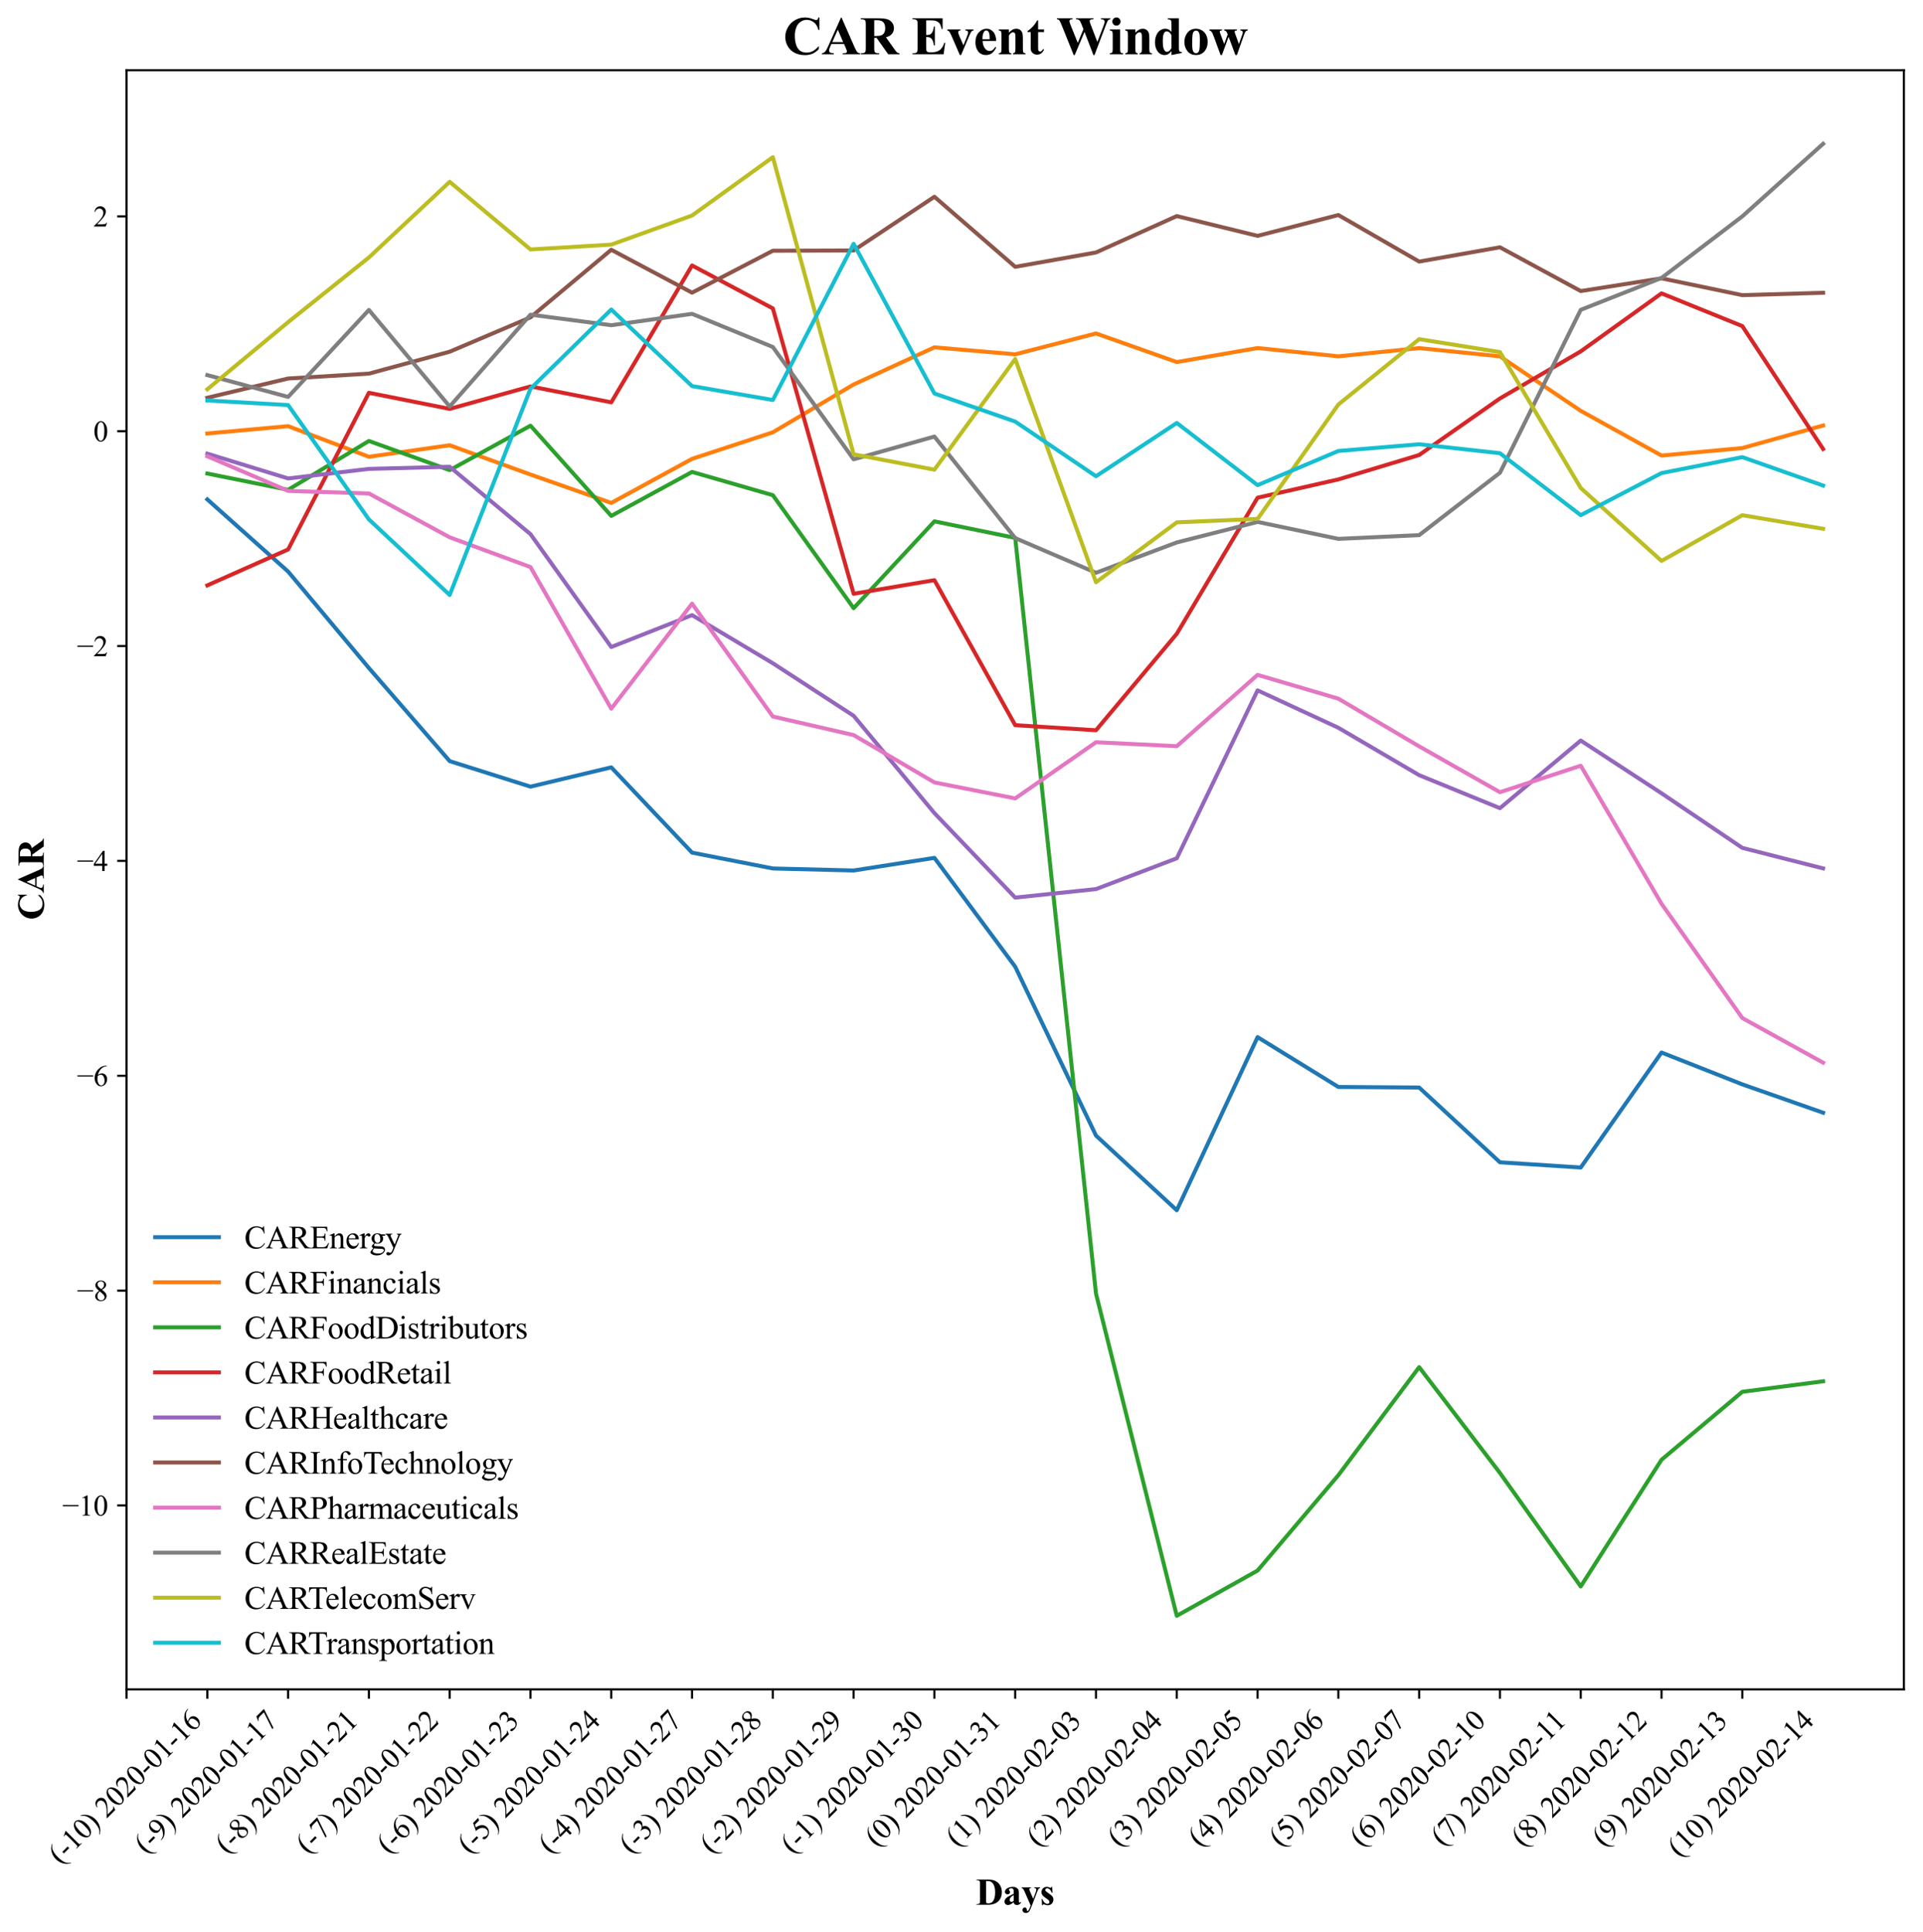 <?xml version="1.0" encoding="utf-8" standalone="no"?>
<!DOCTYPE svg PUBLIC "-//W3C//DTD SVG 1.1//EN"
  "http://www.w3.org/Graphics/SVG/1.1/DTD/svg11.dtd">
<svg xmlns:xlink="http://www.w3.org/1999/xlink" width="724.468pt" height="727.625pt" viewBox="0 0 724.468 727.625" xmlns="http://www.w3.org/2000/svg" version="1.1">
 <defs>
  <style type="text/css">*{stroke-linejoin: round; stroke-linecap: butt}</style>
 </defs>
 <g id="figure_1">
  <g id="patch_1">
   <path d="M 0 727.625 
L 724.468 727.625 
L 724.468 0 
L 0 0 
z
" style="fill: #ffffff"/>
  </g>
  <g id="axes_1">
   <g id="patch_2">
    <path d="M 47.668 636.284 
L 717.268 636.284 
L 717.268 26.444 
L 47.668 26.444 
z
" style="fill: #ffffff"/>
   </g>
   <g id="matplotlib.axis_1">
    <g id="xtick_1">
     <g id="line2d_1">
      <defs>
       <path id="mb671b02e97" d="M 0 0 
L 0 3.5 
" style="stroke: #000000; stroke-width: 0.8"/>
      </defs>
      <g>
       <use xlink:href="#mb671b02e97" x="47.668" y="636.284" style="stroke: #000000; stroke-width: 0.8"/>
      </g>
     </g>
     <g id="text_1">
      <!-- (-10) 2020-01-16 -->
      <g transform="translate(22.644 702.47) rotate(-45) scale(0.11 -0.11)">
       <defs>
        <path id="TimesNewRomanPSMT-28" d="M 1988 -1253 
L 1988 -1369 
Q 1516 -1131 1200 -813 
Q 750 -359 506 256 
Q 263 872 263 1534 
Q 263 2503 741 3301 
Q 1219 4100 1988 4444 
L 1988 4313 
Q 1603 4100 1356 3731 
Q 1109 3363 987 2797 
Q 866 2231 866 1616 
Q 866 947 969 400 
Q 1050 -31 1165 -292 
Q 1281 -553 1476 -793 
Q 1672 -1034 1988 -1253 
z
" transform="scale(0.016)"/>
        <path id="TimesNewRomanPSMT-2d" d="M 259 1672 
L 1875 1672 
L 1875 1200 
L 259 1200 
L 259 1672 
z
" transform="scale(0.016)"/>
        <path id="TimesNewRomanPSMT-31" d="M 750 3822 
L 1781 4325 
L 1884 4325 
L 1884 747 
Q 1884 391 1914 303 
Q 1944 216 2037 169 
Q 2131 122 2419 116 
L 2419 0 
L 825 0 
L 825 116 
Q 1125 122 1212 167 
Q 1300 213 1334 289 
Q 1369 366 1369 747 
L 1369 3034 
Q 1369 3497 1338 3628 
Q 1316 3728 1258 3775 
Q 1200 3822 1119 3822 
Q 1003 3822 797 3725 
L 750 3822 
z
" transform="scale(0.016)"/>
        <path id="TimesNewRomanPSMT-30" d="M 231 2094 
Q 231 2819 450 3342 
Q 669 3866 1031 4122 
Q 1313 4325 1613 4325 
Q 2100 4325 2488 3828 
Q 2972 3213 2972 2159 
Q 2972 1422 2759 906 
Q 2547 391 2217 158 
Q 1888 -75 1581 -75 
Q 975 -75 572 641 
Q 231 1244 231 2094 
z
M 844 2016 
Q 844 1141 1059 588 
Q 1238 122 1591 122 
Q 1759 122 1940 273 
Q 2122 425 2216 781 
Q 2359 1319 2359 2297 
Q 2359 3022 2209 3506 
Q 2097 3866 1919 4016 
Q 1791 4119 1609 4119 
Q 1397 4119 1231 3928 
Q 1006 3669 925 3112 
Q 844 2556 844 2016 
z
" transform="scale(0.016)"/>
        <path id="TimesNewRomanPSMT-29" d="M 144 4313 
L 144 4444 
Q 619 4209 934 3891 
Q 1381 3434 1625 2820 
Q 1869 2206 1869 1541 
Q 1869 572 1392 -226 
Q 916 -1025 144 -1369 
L 144 -1253 
Q 528 -1038 776 -670 
Q 1025 -303 1145 264 
Q 1266 831 1266 1447 
Q 1266 2113 1163 2663 
Q 1084 3094 967 3353 
Q 850 3613 656 3853 
Q 463 4094 144 4313 
z
" transform="scale(0.016)"/>
        <path id="TimesNewRomanPSMT-20" transform="scale(0.016)"/>
        <path id="TimesNewRomanPSMT-32" d="M 2934 816 
L 2638 0 
L 138 0 
L 138 116 
Q 1241 1122 1691 1759 
Q 2141 2397 2141 2925 
Q 2141 3328 1894 3587 
Q 1647 3847 1303 3847 
Q 991 3847 742 3664 
Q 494 3481 375 3128 
L 259 3128 
Q 338 3706 661 4015 
Q 984 4325 1469 4325 
Q 1984 4325 2329 3994 
Q 2675 3663 2675 3213 
Q 2675 2891 2525 2569 
Q 2294 2063 1775 1497 
Q 997 647 803 472 
L 1909 472 
Q 2247 472 2383 497 
Q 2519 522 2628 598 
Q 2738 675 2819 816 
L 2934 816 
z
" transform="scale(0.016)"/>
        <path id="TimesNewRomanPSMT-36" d="M 2869 4325 
L 2869 4209 
Q 2456 4169 2195 4045 
Q 1934 3922 1679 3669 
Q 1425 3416 1258 3105 
Q 1091 2794 978 2366 
Q 1428 2675 1881 2675 
Q 2316 2675 2634 2325 
Q 2953 1975 2953 1425 
Q 2953 894 2631 456 
Q 2244 -75 1606 -75 
Q 1172 -75 869 213 
Q 275 772 275 1663 
Q 275 2231 503 2743 
Q 731 3256 1154 3653 
Q 1578 4050 1965 4187 
Q 2353 4325 2688 4325 
L 2869 4325 
z
M 925 2138 
Q 869 1716 869 1456 
Q 869 1156 980 804 
Q 1091 453 1309 247 
Q 1469 100 1697 100 
Q 1969 100 2183 356 
Q 2397 613 2397 1088 
Q 2397 1622 2184 2012 
Q 1972 2403 1581 2403 
Q 1463 2403 1327 2353 
Q 1191 2303 925 2138 
z
" transform="scale(0.016)"/>
       </defs>
       <use xlink:href="#TimesNewRomanPSMT-28"/>
       <use xlink:href="#TimesNewRomanPSMT-2d" x="33.301"/>
       <use xlink:href="#TimesNewRomanPSMT-31" x="66.602"/>
       <use xlink:href="#TimesNewRomanPSMT-30" x="116.602"/>
       <use xlink:href="#TimesNewRomanPSMT-29" x="166.602"/>
       <use xlink:href="#TimesNewRomanPSMT-20" x="199.902"/>
       <use xlink:href="#TimesNewRomanPSMT-32" x="224.902"/>
       <use xlink:href="#TimesNewRomanPSMT-30" x="274.902"/>
       <use xlink:href="#TimesNewRomanPSMT-32" x="324.902"/>
       <use xlink:href="#TimesNewRomanPSMT-30" x="374.902"/>
       <use xlink:href="#TimesNewRomanPSMT-2d" x="424.902"/>
       <use xlink:href="#TimesNewRomanPSMT-30" x="458.203"/>
       <use xlink:href="#TimesNewRomanPSMT-31" x="508.203"/>
       <use xlink:href="#TimesNewRomanPSMT-2d" x="558.203"/>
       <use xlink:href="#TimesNewRomanPSMT-31" x="591.504"/>
       <use xlink:href="#TimesNewRomanPSMT-36" x="641.504"/>
      </g>
     </g>
    </g>
    <g id="xtick_2">
     <g id="line2d_2">
      <g>
       <use xlink:href="#mb671b02e97" x="78.105" y="636.284" style="stroke: #000000; stroke-width: 0.8"/>
      </g>
     </g>
     <g id="text_2">
      <!-- (-9) 2020-01-17 -->
      <g transform="translate(55.025 698.58) rotate(-45) scale(0.11 -0.11)">
       <defs>
        <path id="TimesNewRomanPSMT-39" d="M 338 -88 
L 338 28 
Q 744 34 1094 217 
Q 1444 400 1770 856 
Q 2097 1313 2225 1859 
Q 1734 1544 1338 1544 
Q 891 1544 572 1889 
Q 253 2234 253 2806 
Q 253 3363 572 3797 
Q 956 4325 1575 4325 
Q 2097 4325 2469 3894 
Q 2925 3359 2925 2575 
Q 2925 1869 2578 1258 
Q 2231 647 1613 244 
Q 1109 -88 516 -88 
L 338 -88 
z
M 2275 2091 
Q 2331 2497 2331 2741 
Q 2331 3044 2228 3395 
Q 2125 3747 1936 3934 
Q 1747 4122 1506 4122 
Q 1228 4122 1018 3872 
Q 809 3622 809 3128 
Q 809 2469 1088 2097 
Q 1291 1828 1588 1828 
Q 1731 1828 1928 1897 
Q 2125 1966 2275 2091 
z
" transform="scale(0.016)"/>
        <path id="TimesNewRomanPSMT-37" d="M 644 4238 
L 2916 4238 
L 2916 4119 
L 1503 -88 
L 1153 -88 
L 2419 3728 
L 1253 3728 
Q 900 3728 750 3644 
Q 488 3500 328 3200 
L 238 3234 
L 644 4238 
z
" transform="scale(0.016)"/>
       </defs>
       <use xlink:href="#TimesNewRomanPSMT-28"/>
       <use xlink:href="#TimesNewRomanPSMT-2d" x="33.301"/>
       <use xlink:href="#TimesNewRomanPSMT-39" x="66.602"/>
       <use xlink:href="#TimesNewRomanPSMT-29" x="116.602"/>
       <use xlink:href="#TimesNewRomanPSMT-20" x="149.902"/>
       <use xlink:href="#TimesNewRomanPSMT-32" x="174.902"/>
       <use xlink:href="#TimesNewRomanPSMT-30" x="224.902"/>
       <use xlink:href="#TimesNewRomanPSMT-32" x="274.902"/>
       <use xlink:href="#TimesNewRomanPSMT-30" x="324.902"/>
       <use xlink:href="#TimesNewRomanPSMT-2d" x="374.902"/>
       <use xlink:href="#TimesNewRomanPSMT-30" x="408.203"/>
       <use xlink:href="#TimesNewRomanPSMT-31" x="458.203"/>
       <use xlink:href="#TimesNewRomanPSMT-2d" x="508.203"/>
       <use xlink:href="#TimesNewRomanPSMT-31" x="541.504"/>
       <use xlink:href="#TimesNewRomanPSMT-37" x="591.504"/>
      </g>
     </g>
    </g>
    <g id="xtick_3">
     <g id="line2d_3">
      <g>
       <use xlink:href="#mb671b02e97" x="108.541" y="636.284" style="stroke: #000000; stroke-width: 0.8"/>
      </g>
     </g>
     <g id="text_3">
      <!-- (-8) 2020-01-21 -->
      <g transform="translate(85.462 698.58) rotate(-45) scale(0.11 -0.11)">
       <defs>
        <path id="TimesNewRomanPSMT-38" d="M 1228 2134 
Q 725 2547 579 2797 
Q 434 3047 434 3316 
Q 434 3728 753 4026 
Q 1072 4325 1600 4325 
Q 2113 4325 2425 4047 
Q 2738 3769 2738 3413 
Q 2738 3175 2569 2928 
Q 2400 2681 1866 2347 
Q 2416 1922 2594 1678 
Q 2831 1359 2831 1006 
Q 2831 559 2490 242 
Q 2150 -75 1597 -75 
Q 994 -75 656 303 
Q 388 606 388 966 
Q 388 1247 577 1523 
Q 766 1800 1228 2134 
z
M 1719 2469 
Q 2094 2806 2194 3001 
Q 2294 3197 2294 3444 
Q 2294 3772 2109 3958 
Q 1925 4144 1606 4144 
Q 1288 4144 1088 3959 
Q 888 3775 888 3528 
Q 888 3366 970 3203 
Q 1053 3041 1206 2894 
L 1719 2469 
z
M 1375 2016 
Q 1116 1797 991 1539 
Q 866 1281 866 981 
Q 866 578 1086 336 
Q 1306 94 1647 94 
Q 1984 94 2187 284 
Q 2391 475 2391 747 
Q 2391 972 2272 1150 
Q 2050 1481 1375 2016 
z
" transform="scale(0.016)"/>
       </defs>
       <use xlink:href="#TimesNewRomanPSMT-28"/>
       <use xlink:href="#TimesNewRomanPSMT-2d" x="33.301"/>
       <use xlink:href="#TimesNewRomanPSMT-38" x="66.602"/>
       <use xlink:href="#TimesNewRomanPSMT-29" x="116.602"/>
       <use xlink:href="#TimesNewRomanPSMT-20" x="149.902"/>
       <use xlink:href="#TimesNewRomanPSMT-32" x="174.902"/>
       <use xlink:href="#TimesNewRomanPSMT-30" x="224.902"/>
       <use xlink:href="#TimesNewRomanPSMT-32" x="274.902"/>
       <use xlink:href="#TimesNewRomanPSMT-30" x="324.902"/>
       <use xlink:href="#TimesNewRomanPSMT-2d" x="374.902"/>
       <use xlink:href="#TimesNewRomanPSMT-30" x="408.203"/>
       <use xlink:href="#TimesNewRomanPSMT-31" x="458.203"/>
       <use xlink:href="#TimesNewRomanPSMT-2d" x="508.203"/>
       <use xlink:href="#TimesNewRomanPSMT-32" x="541.504"/>
       <use xlink:href="#TimesNewRomanPSMT-31" x="591.504"/>
      </g>
     </g>
    </g>
    <g id="xtick_4">
     <g id="line2d_4">
      <g>
       <use xlink:href="#mb671b02e97" x="138.977" y="636.284" style="stroke: #000000; stroke-width: 0.8"/>
      </g>
     </g>
     <g id="text_4">
      <!-- (-7) 2020-01-22 -->
      <g transform="translate(115.898 698.58) rotate(-45) scale(0.11 -0.11)">
       <use xlink:href="#TimesNewRomanPSMT-28"/>
       <use xlink:href="#TimesNewRomanPSMT-2d" x="33.301"/>
       <use xlink:href="#TimesNewRomanPSMT-37" x="66.602"/>
       <use xlink:href="#TimesNewRomanPSMT-29" x="116.602"/>
       <use xlink:href="#TimesNewRomanPSMT-20" x="149.902"/>
       <use xlink:href="#TimesNewRomanPSMT-32" x="174.902"/>
       <use xlink:href="#TimesNewRomanPSMT-30" x="224.902"/>
       <use xlink:href="#TimesNewRomanPSMT-32" x="274.902"/>
       <use xlink:href="#TimesNewRomanPSMT-30" x="324.902"/>
       <use xlink:href="#TimesNewRomanPSMT-2d" x="374.902"/>
       <use xlink:href="#TimesNewRomanPSMT-30" x="408.203"/>
       <use xlink:href="#TimesNewRomanPSMT-31" x="458.203"/>
       <use xlink:href="#TimesNewRomanPSMT-2d" x="508.203"/>
       <use xlink:href="#TimesNewRomanPSMT-32" x="541.504"/>
       <use xlink:href="#TimesNewRomanPSMT-32" x="591.504"/>
      </g>
     </g>
    </g>
    <g id="xtick_5">
     <g id="line2d_5">
      <g>
       <use xlink:href="#mb671b02e97" x="169.414" y="636.284" style="stroke: #000000; stroke-width: 0.8"/>
      </g>
     </g>
     <g id="text_5">
      <!-- (-6) 2020-01-23 -->
      <g transform="translate(146.334 698.58) rotate(-45) scale(0.11 -0.11)">
       <defs>
        <path id="TimesNewRomanPSMT-33" d="M 325 3431 
Q 506 3859 782 4092 
Q 1059 4325 1472 4325 
Q 1981 4325 2253 3994 
Q 2459 3747 2459 3466 
Q 2459 3003 1878 2509 
Q 2269 2356 2469 2072 
Q 2669 1788 2669 1403 
Q 2669 853 2319 450 
Q 1863 -75 997 -75 
Q 569 -75 414 31 
Q 259 138 259 259 
Q 259 350 332 419 
Q 406 488 509 488 
Q 588 488 669 463 
Q 722 447 909 348 
Q 1097 250 1169 231 
Q 1284 197 1416 197 
Q 1734 197 1970 444 
Q 2206 691 2206 1028 
Q 2206 1275 2097 1509 
Q 2016 1684 1919 1775 
Q 1784 1900 1550 2001 
Q 1316 2103 1072 2103 
L 972 2103 
L 972 2197 
Q 1219 2228 1467 2375 
Q 1716 2522 1828 2728 
Q 1941 2934 1941 3181 
Q 1941 3503 1739 3701 
Q 1538 3900 1238 3900 
Q 753 3900 428 3381 
L 325 3431 
z
" transform="scale(0.016)"/>
       </defs>
       <use xlink:href="#TimesNewRomanPSMT-28"/>
       <use xlink:href="#TimesNewRomanPSMT-2d" x="33.301"/>
       <use xlink:href="#TimesNewRomanPSMT-36" x="66.602"/>
       <use xlink:href="#TimesNewRomanPSMT-29" x="116.602"/>
       <use xlink:href="#TimesNewRomanPSMT-20" x="149.902"/>
       <use xlink:href="#TimesNewRomanPSMT-32" x="174.902"/>
       <use xlink:href="#TimesNewRomanPSMT-30" x="224.902"/>
       <use xlink:href="#TimesNewRomanPSMT-32" x="274.902"/>
       <use xlink:href="#TimesNewRomanPSMT-30" x="324.902"/>
       <use xlink:href="#TimesNewRomanPSMT-2d" x="374.902"/>
       <use xlink:href="#TimesNewRomanPSMT-30" x="408.203"/>
       <use xlink:href="#TimesNewRomanPSMT-31" x="458.203"/>
       <use xlink:href="#TimesNewRomanPSMT-2d" x="508.203"/>
       <use xlink:href="#TimesNewRomanPSMT-32" x="541.504"/>
       <use xlink:href="#TimesNewRomanPSMT-33" x="591.504"/>
      </g>
     </g>
    </g>
    <g id="xtick_6">
     <g id="line2d_6">
      <g>
       <use xlink:href="#mb671b02e97" x="199.85" y="636.284" style="stroke: #000000; stroke-width: 0.8"/>
      </g>
     </g>
     <g id="text_6">
      <!-- (-5) 2020-01-24 -->
      <g transform="translate(176.771 698.58) rotate(-45) scale(0.11 -0.11)">
       <defs>
        <path id="TimesNewRomanPSMT-35" d="M 2778 4238 
L 2534 3706 
L 1259 3706 
L 981 3138 
Q 1809 3016 2294 2522 
Q 2709 2097 2709 1522 
Q 2709 1188 2573 903 
Q 2438 619 2231 419 
Q 2025 219 1772 97 
Q 1413 -75 1034 -75 
Q 653 -75 479 54 
Q 306 184 306 341 
Q 306 428 378 495 
Q 450 563 559 563 
Q 641 563 702 538 
Q 763 513 909 409 
Q 1144 247 1384 247 
Q 1750 247 2026 523 
Q 2303 800 2303 1197 
Q 2303 1581 2056 1914 
Q 1809 2247 1375 2428 
Q 1034 2569 447 2591 
L 1259 4238 
L 2778 4238 
z
" transform="scale(0.016)"/>
        <path id="TimesNewRomanPSMT-34" d="M 2978 1563 
L 2978 1119 
L 2409 1119 
L 2409 0 
L 1894 0 
L 1894 1119 
L 100 1119 
L 100 1519 
L 2066 4325 
L 2409 4325 
L 2409 1563 
L 2978 1563 
z
M 1894 1563 
L 1894 3666 
L 406 1563 
L 1894 1563 
z
" transform="scale(0.016)"/>
       </defs>
       <use xlink:href="#TimesNewRomanPSMT-28"/>
       <use xlink:href="#TimesNewRomanPSMT-2d" x="33.301"/>
       <use xlink:href="#TimesNewRomanPSMT-35" x="66.602"/>
       <use xlink:href="#TimesNewRomanPSMT-29" x="116.602"/>
       <use xlink:href="#TimesNewRomanPSMT-20" x="149.902"/>
       <use xlink:href="#TimesNewRomanPSMT-32" x="174.902"/>
       <use xlink:href="#TimesNewRomanPSMT-30" x="224.902"/>
       <use xlink:href="#TimesNewRomanPSMT-32" x="274.902"/>
       <use xlink:href="#TimesNewRomanPSMT-30" x="324.902"/>
       <use xlink:href="#TimesNewRomanPSMT-2d" x="374.902"/>
       <use xlink:href="#TimesNewRomanPSMT-30" x="408.203"/>
       <use xlink:href="#TimesNewRomanPSMT-31" x="458.203"/>
       <use xlink:href="#TimesNewRomanPSMT-2d" x="508.203"/>
       <use xlink:href="#TimesNewRomanPSMT-32" x="541.504"/>
       <use xlink:href="#TimesNewRomanPSMT-34" x="591.504"/>
      </g>
     </g>
    </g>
    <g id="xtick_7">
     <g id="line2d_7">
      <g>
       <use xlink:href="#mb671b02e97" x="230.286" y="636.284" style="stroke: #000000; stroke-width: 0.8"/>
      </g>
     </g>
     <g id="text_7">
      <!-- (-4) 2020-01-27 -->
      <g transform="translate(207.207 698.58) rotate(-45) scale(0.11 -0.11)">
       <use xlink:href="#TimesNewRomanPSMT-28"/>
       <use xlink:href="#TimesNewRomanPSMT-2d" x="33.301"/>
       <use xlink:href="#TimesNewRomanPSMT-34" x="66.602"/>
       <use xlink:href="#TimesNewRomanPSMT-29" x="116.602"/>
       <use xlink:href="#TimesNewRomanPSMT-20" x="149.902"/>
       <use xlink:href="#TimesNewRomanPSMT-32" x="174.902"/>
       <use xlink:href="#TimesNewRomanPSMT-30" x="224.902"/>
       <use xlink:href="#TimesNewRomanPSMT-32" x="274.902"/>
       <use xlink:href="#TimesNewRomanPSMT-30" x="324.902"/>
       <use xlink:href="#TimesNewRomanPSMT-2d" x="374.902"/>
       <use xlink:href="#TimesNewRomanPSMT-30" x="408.203"/>
       <use xlink:href="#TimesNewRomanPSMT-31" x="458.203"/>
       <use xlink:href="#TimesNewRomanPSMT-2d" x="508.203"/>
       <use xlink:href="#TimesNewRomanPSMT-32" x="541.504"/>
       <use xlink:href="#TimesNewRomanPSMT-37" x="591.504"/>
      </g>
     </g>
    </g>
    <g id="xtick_8">
     <g id="line2d_8">
      <g>
       <use xlink:href="#mb671b02e97" x="260.723" y="636.284" style="stroke: #000000; stroke-width: 0.8"/>
      </g>
     </g>
     <g id="text_8">
      <!-- (-3) 2020-01-28 -->
      <g transform="translate(237.644 698.58) rotate(-45) scale(0.11 -0.11)">
       <use xlink:href="#TimesNewRomanPSMT-28"/>
       <use xlink:href="#TimesNewRomanPSMT-2d" x="33.301"/>
       <use xlink:href="#TimesNewRomanPSMT-33" x="66.602"/>
       <use xlink:href="#TimesNewRomanPSMT-29" x="116.602"/>
       <use xlink:href="#TimesNewRomanPSMT-20" x="149.902"/>
       <use xlink:href="#TimesNewRomanPSMT-32" x="174.902"/>
       <use xlink:href="#TimesNewRomanPSMT-30" x="224.902"/>
       <use xlink:href="#TimesNewRomanPSMT-32" x="274.902"/>
       <use xlink:href="#TimesNewRomanPSMT-30" x="324.902"/>
       <use xlink:href="#TimesNewRomanPSMT-2d" x="374.902"/>
       <use xlink:href="#TimesNewRomanPSMT-30" x="408.203"/>
       <use xlink:href="#TimesNewRomanPSMT-31" x="458.203"/>
       <use xlink:href="#TimesNewRomanPSMT-2d" x="508.203"/>
       <use xlink:href="#TimesNewRomanPSMT-32" x="541.504"/>
       <use xlink:href="#TimesNewRomanPSMT-38" x="591.504"/>
      </g>
     </g>
    </g>
    <g id="xtick_9">
     <g id="line2d_9">
      <g>
       <use xlink:href="#mb671b02e97" x="291.159" y="636.284" style="stroke: #000000; stroke-width: 0.8"/>
      </g>
     </g>
     <g id="text_9">
      <!-- (-2) 2020-01-29 -->
      <g transform="translate(268.08 698.58) rotate(-45) scale(0.11 -0.11)">
       <use xlink:href="#TimesNewRomanPSMT-28"/>
       <use xlink:href="#TimesNewRomanPSMT-2d" x="33.301"/>
       <use xlink:href="#TimesNewRomanPSMT-32" x="66.602"/>
       <use xlink:href="#TimesNewRomanPSMT-29" x="116.602"/>
       <use xlink:href="#TimesNewRomanPSMT-20" x="149.902"/>
       <use xlink:href="#TimesNewRomanPSMT-32" x="174.902"/>
       <use xlink:href="#TimesNewRomanPSMT-30" x="224.902"/>
       <use xlink:href="#TimesNewRomanPSMT-32" x="274.902"/>
       <use xlink:href="#TimesNewRomanPSMT-30" x="324.902"/>
       <use xlink:href="#TimesNewRomanPSMT-2d" x="374.902"/>
       <use xlink:href="#TimesNewRomanPSMT-30" x="408.203"/>
       <use xlink:href="#TimesNewRomanPSMT-31" x="458.203"/>
       <use xlink:href="#TimesNewRomanPSMT-2d" x="508.203"/>
       <use xlink:href="#TimesNewRomanPSMT-32" x="541.504"/>
       <use xlink:href="#TimesNewRomanPSMT-39" x="591.504"/>
      </g>
     </g>
    </g>
    <g id="xtick_10">
     <g id="line2d_10">
      <g>
       <use xlink:href="#mb671b02e97" x="321.596" y="636.284" style="stroke: #000000; stroke-width: 0.8"/>
      </g>
     </g>
     <g id="text_10">
      <!-- (-1) 2020-01-30 -->
      <g transform="translate(298.516 698.58) rotate(-45) scale(0.11 -0.11)">
       <use xlink:href="#TimesNewRomanPSMT-28"/>
       <use xlink:href="#TimesNewRomanPSMT-2d" x="33.301"/>
       <use xlink:href="#TimesNewRomanPSMT-31" x="66.602"/>
       <use xlink:href="#TimesNewRomanPSMT-29" x="116.602"/>
       <use xlink:href="#TimesNewRomanPSMT-20" x="149.902"/>
       <use xlink:href="#TimesNewRomanPSMT-32" x="174.902"/>
       <use xlink:href="#TimesNewRomanPSMT-30" x="224.902"/>
       <use xlink:href="#TimesNewRomanPSMT-32" x="274.902"/>
       <use xlink:href="#TimesNewRomanPSMT-30" x="324.902"/>
       <use xlink:href="#TimesNewRomanPSMT-2d" x="374.902"/>
       <use xlink:href="#TimesNewRomanPSMT-30" x="408.203"/>
       <use xlink:href="#TimesNewRomanPSMT-31" x="458.203"/>
       <use xlink:href="#TimesNewRomanPSMT-2d" x="508.203"/>
       <use xlink:href="#TimesNewRomanPSMT-33" x="541.504"/>
       <use xlink:href="#TimesNewRomanPSMT-30" x="591.504"/>
      </g>
     </g>
    </g>
    <g id="xtick_11">
     <g id="line2d_11">
      <g>
       <use xlink:href="#mb671b02e97" x="352.032" y="636.284" style="stroke: #000000; stroke-width: 0.8"/>
      </g>
     </g>
     <g id="text_11">
      <!-- (0) 2020-01-31 -->
      <g transform="translate(330.248 695.991) rotate(-45) scale(0.11 -0.11)">
       <use xlink:href="#TimesNewRomanPSMT-28"/>
       <use xlink:href="#TimesNewRomanPSMT-30" x="33.301"/>
       <use xlink:href="#TimesNewRomanPSMT-29" x="83.301"/>
       <use xlink:href="#TimesNewRomanPSMT-20" x="116.602"/>
       <use xlink:href="#TimesNewRomanPSMT-32" x="141.602"/>
       <use xlink:href="#TimesNewRomanPSMT-30" x="191.602"/>
       <use xlink:href="#TimesNewRomanPSMT-32" x="241.602"/>
       <use xlink:href="#TimesNewRomanPSMT-30" x="291.602"/>
       <use xlink:href="#TimesNewRomanPSMT-2d" x="341.602"/>
       <use xlink:href="#TimesNewRomanPSMT-30" x="374.902"/>
       <use xlink:href="#TimesNewRomanPSMT-31" x="424.902"/>
       <use xlink:href="#TimesNewRomanPSMT-2d" x="474.902"/>
       <use xlink:href="#TimesNewRomanPSMT-33" x="508.203"/>
       <use xlink:href="#TimesNewRomanPSMT-31" x="558.203"/>
      </g>
     </g>
    </g>
    <g id="xtick_12">
     <g id="line2d_12">
      <g>
       <use xlink:href="#mb671b02e97" x="382.468" y="636.284" style="stroke: #000000; stroke-width: 0.8"/>
      </g>
     </g>
     <g id="text_12">
      <!-- (1) 2020-02-03 -->
      <g transform="translate(360.684 695.991) rotate(-45) scale(0.11 -0.11)">
       <use xlink:href="#TimesNewRomanPSMT-28"/>
       <use xlink:href="#TimesNewRomanPSMT-31" x="33.301"/>
       <use xlink:href="#TimesNewRomanPSMT-29" x="83.301"/>
       <use xlink:href="#TimesNewRomanPSMT-20" x="116.602"/>
       <use xlink:href="#TimesNewRomanPSMT-32" x="141.602"/>
       <use xlink:href="#TimesNewRomanPSMT-30" x="191.602"/>
       <use xlink:href="#TimesNewRomanPSMT-32" x="241.602"/>
       <use xlink:href="#TimesNewRomanPSMT-30" x="291.602"/>
       <use xlink:href="#TimesNewRomanPSMT-2d" x="341.602"/>
       <use xlink:href="#TimesNewRomanPSMT-30" x="374.902"/>
       <use xlink:href="#TimesNewRomanPSMT-32" x="424.902"/>
       <use xlink:href="#TimesNewRomanPSMT-2d" x="474.902"/>
       <use xlink:href="#TimesNewRomanPSMT-30" x="508.203"/>
       <use xlink:href="#TimesNewRomanPSMT-33" x="558.203"/>
      </g>
     </g>
    </g>
    <g id="xtick_13">
     <g id="line2d_13">
      <g>
       <use xlink:href="#mb671b02e97" x="412.905" y="636.284" style="stroke: #000000; stroke-width: 0.8"/>
      </g>
     </g>
     <g id="text_13">
      <!-- (2) 2020-02-04 -->
      <g transform="translate(391.12 695.991) rotate(-45) scale(0.11 -0.11)">
       <use xlink:href="#TimesNewRomanPSMT-28"/>
       <use xlink:href="#TimesNewRomanPSMT-32" x="33.301"/>
       <use xlink:href="#TimesNewRomanPSMT-29" x="83.301"/>
       <use xlink:href="#TimesNewRomanPSMT-20" x="116.602"/>
       <use xlink:href="#TimesNewRomanPSMT-32" x="141.602"/>
       <use xlink:href="#TimesNewRomanPSMT-30" x="191.602"/>
       <use xlink:href="#TimesNewRomanPSMT-32" x="241.602"/>
       <use xlink:href="#TimesNewRomanPSMT-30" x="291.602"/>
       <use xlink:href="#TimesNewRomanPSMT-2d" x="341.602"/>
       <use xlink:href="#TimesNewRomanPSMT-30" x="374.902"/>
       <use xlink:href="#TimesNewRomanPSMT-32" x="424.902"/>
       <use xlink:href="#TimesNewRomanPSMT-2d" x="474.902"/>
       <use xlink:href="#TimesNewRomanPSMT-30" x="508.203"/>
       <use xlink:href="#TimesNewRomanPSMT-34" x="558.203"/>
      </g>
     </g>
    </g>
    <g id="xtick_14">
     <g id="line2d_14">
      <g>
       <use xlink:href="#mb671b02e97" x="443.341" y="636.284" style="stroke: #000000; stroke-width: 0.8"/>
      </g>
     </g>
     <g id="text_14">
      <!-- (3) 2020-02-05 -->
      <g transform="translate(421.557 695.991) rotate(-45) scale(0.11 -0.11)">
       <use xlink:href="#TimesNewRomanPSMT-28"/>
       <use xlink:href="#TimesNewRomanPSMT-33" x="33.301"/>
       <use xlink:href="#TimesNewRomanPSMT-29" x="83.301"/>
       <use xlink:href="#TimesNewRomanPSMT-20" x="116.602"/>
       <use xlink:href="#TimesNewRomanPSMT-32" x="141.602"/>
       <use xlink:href="#TimesNewRomanPSMT-30" x="191.602"/>
       <use xlink:href="#TimesNewRomanPSMT-32" x="241.602"/>
       <use xlink:href="#TimesNewRomanPSMT-30" x="291.602"/>
       <use xlink:href="#TimesNewRomanPSMT-2d" x="341.602"/>
       <use xlink:href="#TimesNewRomanPSMT-30" x="374.902"/>
       <use xlink:href="#TimesNewRomanPSMT-32" x="424.902"/>
       <use xlink:href="#TimesNewRomanPSMT-2d" x="474.902"/>
       <use xlink:href="#TimesNewRomanPSMT-30" x="508.203"/>
       <use xlink:href="#TimesNewRomanPSMT-35" x="558.203"/>
      </g>
     </g>
    </g>
    <g id="xtick_15">
     <g id="line2d_15">
      <g>
       <use xlink:href="#mb671b02e97" x="473.777" y="636.284" style="stroke: #000000; stroke-width: 0.8"/>
      </g>
     </g>
     <g id="text_15">
      <!-- (4) 2020-02-06 -->
      <g transform="translate(451.993 695.991) rotate(-45) scale(0.11 -0.11)">
       <use xlink:href="#TimesNewRomanPSMT-28"/>
       <use xlink:href="#TimesNewRomanPSMT-34" x="33.301"/>
       <use xlink:href="#TimesNewRomanPSMT-29" x="83.301"/>
       <use xlink:href="#TimesNewRomanPSMT-20" x="116.602"/>
       <use xlink:href="#TimesNewRomanPSMT-32" x="141.602"/>
       <use xlink:href="#TimesNewRomanPSMT-30" x="191.602"/>
       <use xlink:href="#TimesNewRomanPSMT-32" x="241.602"/>
       <use xlink:href="#TimesNewRomanPSMT-30" x="291.602"/>
       <use xlink:href="#TimesNewRomanPSMT-2d" x="341.602"/>
       <use xlink:href="#TimesNewRomanPSMT-30" x="374.902"/>
       <use xlink:href="#TimesNewRomanPSMT-32" x="424.902"/>
       <use xlink:href="#TimesNewRomanPSMT-2d" x="474.902"/>
       <use xlink:href="#TimesNewRomanPSMT-30" x="508.203"/>
       <use xlink:href="#TimesNewRomanPSMT-36" x="558.203"/>
      </g>
     </g>
    </g>
    <g id="xtick_16">
     <g id="line2d_16">
      <g>
       <use xlink:href="#mb671b02e97" x="504.214" y="636.284" style="stroke: #000000; stroke-width: 0.8"/>
      </g>
     </g>
     <g id="text_16">
      <!-- (5) 2020-02-07 -->
      <g transform="translate(482.429 695.991) rotate(-45) scale(0.11 -0.11)">
       <use xlink:href="#TimesNewRomanPSMT-28"/>
       <use xlink:href="#TimesNewRomanPSMT-35" x="33.301"/>
       <use xlink:href="#TimesNewRomanPSMT-29" x="83.301"/>
       <use xlink:href="#TimesNewRomanPSMT-20" x="116.602"/>
       <use xlink:href="#TimesNewRomanPSMT-32" x="141.602"/>
       <use xlink:href="#TimesNewRomanPSMT-30" x="191.602"/>
       <use xlink:href="#TimesNewRomanPSMT-32" x="241.602"/>
       <use xlink:href="#TimesNewRomanPSMT-30" x="291.602"/>
       <use xlink:href="#TimesNewRomanPSMT-2d" x="341.602"/>
       <use xlink:href="#TimesNewRomanPSMT-30" x="374.902"/>
       <use xlink:href="#TimesNewRomanPSMT-32" x="424.902"/>
       <use xlink:href="#TimesNewRomanPSMT-2d" x="474.902"/>
       <use xlink:href="#TimesNewRomanPSMT-30" x="508.203"/>
       <use xlink:href="#TimesNewRomanPSMT-37" x="558.203"/>
      </g>
     </g>
    </g>
    <g id="xtick_17">
     <g id="line2d_17">
      <g>
       <use xlink:href="#mb671b02e97" x="534.65" y="636.284" style="stroke: #000000; stroke-width: 0.8"/>
      </g>
     </g>
     <g id="text_17">
      <!-- (6) 2020-02-10 -->
      <g transform="translate(512.866 695.991) rotate(-45) scale(0.11 -0.11)">
       <use xlink:href="#TimesNewRomanPSMT-28"/>
       <use xlink:href="#TimesNewRomanPSMT-36" x="33.301"/>
       <use xlink:href="#TimesNewRomanPSMT-29" x="83.301"/>
       <use xlink:href="#TimesNewRomanPSMT-20" x="116.602"/>
       <use xlink:href="#TimesNewRomanPSMT-32" x="141.602"/>
       <use xlink:href="#TimesNewRomanPSMT-30" x="191.602"/>
       <use xlink:href="#TimesNewRomanPSMT-32" x="241.602"/>
       <use xlink:href="#TimesNewRomanPSMT-30" x="291.602"/>
       <use xlink:href="#TimesNewRomanPSMT-2d" x="341.602"/>
       <use xlink:href="#TimesNewRomanPSMT-30" x="374.902"/>
       <use xlink:href="#TimesNewRomanPSMT-32" x="424.902"/>
       <use xlink:href="#TimesNewRomanPSMT-2d" x="474.902"/>
       <use xlink:href="#TimesNewRomanPSMT-31" x="508.203"/>
       <use xlink:href="#TimesNewRomanPSMT-30" x="558.203"/>
      </g>
     </g>
    </g>
    <g id="xtick_18">
     <g id="line2d_18">
      <g>
       <use xlink:href="#mb671b02e97" x="565.086" y="636.284" style="stroke: #000000; stroke-width: 0.8"/>
      </g>
     </g>
     <g id="text_18">
      <!-- (7) 2020-02-11 -->
      <g transform="translate(543.448 695.699) rotate(-45) scale(0.11 -0.11)">
       <use xlink:href="#TimesNewRomanPSMT-28"/>
       <use xlink:href="#TimesNewRomanPSMT-37" x="33.301"/>
       <use xlink:href="#TimesNewRomanPSMT-29" x="83.301"/>
       <use xlink:href="#TimesNewRomanPSMT-20" x="116.602"/>
       <use xlink:href="#TimesNewRomanPSMT-32" x="141.602"/>
       <use xlink:href="#TimesNewRomanPSMT-30" x="191.602"/>
       <use xlink:href="#TimesNewRomanPSMT-32" x="241.602"/>
       <use xlink:href="#TimesNewRomanPSMT-30" x="291.602"/>
       <use xlink:href="#TimesNewRomanPSMT-2d" x="341.602"/>
       <use xlink:href="#TimesNewRomanPSMT-30" x="374.902"/>
       <use xlink:href="#TimesNewRomanPSMT-32" x="424.902"/>
       <use xlink:href="#TimesNewRomanPSMT-2d" x="474.902"/>
       <use xlink:href="#TimesNewRomanPSMT-31" x="508.203"/>
       <use xlink:href="#TimesNewRomanPSMT-31" x="554.453"/>
      </g>
     </g>
    </g>
    <g id="xtick_19">
     <g id="line2d_19">
      <g>
       <use xlink:href="#mb671b02e97" x="595.523" y="636.284" style="stroke: #000000; stroke-width: 0.8"/>
      </g>
     </g>
     <g id="text_19">
      <!-- (8) 2020-02-12 -->
      <g transform="translate(573.738 695.991) rotate(-45) scale(0.11 -0.11)">
       <use xlink:href="#TimesNewRomanPSMT-28"/>
       <use xlink:href="#TimesNewRomanPSMT-38" x="33.301"/>
       <use xlink:href="#TimesNewRomanPSMT-29" x="83.301"/>
       <use xlink:href="#TimesNewRomanPSMT-20" x="116.602"/>
       <use xlink:href="#TimesNewRomanPSMT-32" x="141.602"/>
       <use xlink:href="#TimesNewRomanPSMT-30" x="191.602"/>
       <use xlink:href="#TimesNewRomanPSMT-32" x="241.602"/>
       <use xlink:href="#TimesNewRomanPSMT-30" x="291.602"/>
       <use xlink:href="#TimesNewRomanPSMT-2d" x="341.602"/>
       <use xlink:href="#TimesNewRomanPSMT-30" x="374.902"/>
       <use xlink:href="#TimesNewRomanPSMT-32" x="424.902"/>
       <use xlink:href="#TimesNewRomanPSMT-2d" x="474.902"/>
       <use xlink:href="#TimesNewRomanPSMT-31" x="508.203"/>
       <use xlink:href="#TimesNewRomanPSMT-32" x="558.203"/>
      </g>
     </g>
    </g>
    <g id="xtick_20">
     <g id="line2d_20">
      <g>
       <use xlink:href="#mb671b02e97" x="625.959" y="636.284" style="stroke: #000000; stroke-width: 0.8"/>
      </g>
     </g>
     <g id="text_20">
      <!-- (9) 2020-02-13 -->
      <g transform="translate(604.175 695.991) rotate(-45) scale(0.11 -0.11)">
       <use xlink:href="#TimesNewRomanPSMT-28"/>
       <use xlink:href="#TimesNewRomanPSMT-39" x="33.301"/>
       <use xlink:href="#TimesNewRomanPSMT-29" x="83.301"/>
       <use xlink:href="#TimesNewRomanPSMT-20" x="116.602"/>
       <use xlink:href="#TimesNewRomanPSMT-32" x="141.602"/>
       <use xlink:href="#TimesNewRomanPSMT-30" x="191.602"/>
       <use xlink:href="#TimesNewRomanPSMT-32" x="241.602"/>
       <use xlink:href="#TimesNewRomanPSMT-30" x="291.602"/>
       <use xlink:href="#TimesNewRomanPSMT-2d" x="341.602"/>
       <use xlink:href="#TimesNewRomanPSMT-30" x="374.902"/>
       <use xlink:href="#TimesNewRomanPSMT-32" x="424.902"/>
       <use xlink:href="#TimesNewRomanPSMT-2d" x="474.902"/>
       <use xlink:href="#TimesNewRomanPSMT-31" x="508.203"/>
       <use xlink:href="#TimesNewRomanPSMT-33" x="558.203"/>
      </g>
     </g>
    </g>
    <g id="xtick_21">
     <g id="line2d_21">
      <g>
       <use xlink:href="#mb671b02e97" x="656.396" y="636.284" style="stroke: #000000; stroke-width: 0.8"/>
      </g>
     </g>
     <g id="text_21">
      <!-- (10) 2020-02-14 -->
      <g transform="translate(632.667 699.88) rotate(-45) scale(0.11 -0.11)">
       <use xlink:href="#TimesNewRomanPSMT-28"/>
       <use xlink:href="#TimesNewRomanPSMT-31" x="33.301"/>
       <use xlink:href="#TimesNewRomanPSMT-30" x="83.301"/>
       <use xlink:href="#TimesNewRomanPSMT-29" x="133.301"/>
       <use xlink:href="#TimesNewRomanPSMT-20" x="166.602"/>
       <use xlink:href="#TimesNewRomanPSMT-32" x="191.602"/>
       <use xlink:href="#TimesNewRomanPSMT-30" x="241.602"/>
       <use xlink:href="#TimesNewRomanPSMT-32" x="291.602"/>
       <use xlink:href="#TimesNewRomanPSMT-30" x="341.602"/>
       <use xlink:href="#TimesNewRomanPSMT-2d" x="391.602"/>
       <use xlink:href="#TimesNewRomanPSMT-30" x="424.902"/>
       <use xlink:href="#TimesNewRomanPSMT-32" x="474.902"/>
       <use xlink:href="#TimesNewRomanPSMT-2d" x="524.902"/>
       <use xlink:href="#TimesNewRomanPSMT-31" x="558.203"/>
       <use xlink:href="#TimesNewRomanPSMT-34" x="608.203"/>
      </g>
     </g>
    </g>
    <g id="text_22">
     <!-- Days -->
     <g transform="translate(367.688 717.404) scale(0.14 -0.14)">
      <defs>
       <path id="TimesNewRomanPS-BoldMT-44" d="M 84 0 
L 84 116 
L 225 116 
Q 409 116 507 173 
Q 606 231 653 331 
Q 681 397 681 725 
L 681 3513 
Q 681 3838 647 3919 
Q 613 4000 508 4061 
Q 403 4122 225 4122 
L 84 4122 
L 84 4238 
L 1981 4238 
Q 2741 4238 3203 4031 
Q 3769 3778 4061 3265 
Q 4353 2753 4353 2106 
Q 4353 1659 4209 1282 
Q 4066 906 3837 661 
Q 3609 416 3311 267 
Q 3013 119 2581 38 
Q 2391 0 1981 0 
L 84 0 
z
M 1700 3997 
L 1700 691 
Q 1700 428 1725 368 
Q 1750 309 1809 278 
Q 1894 231 2053 231 
Q 2575 231 2850 588 
Q 3225 1069 3225 2081 
Q 3225 2897 2969 3384 
Q 2766 3766 2447 3903 
Q 2222 4000 1700 3997 
z
" transform="scale(0.016)"/>
       <path id="TimesNewRomanPS-BoldMT-61" d="M 1828 431 
Q 1294 -41 869 -41 
Q 619 -41 453 123 
Q 288 288 288 534 
Q 288 869 575 1136 
Q 863 1403 1828 1847 
L 1828 2141 
Q 1828 2472 1792 2558 
Q 1756 2644 1656 2708 
Q 1556 2772 1431 2772 
Q 1228 2772 1097 2681 
Q 1016 2625 1016 2550 
Q 1016 2484 1103 2388 
Q 1222 2253 1222 2128 
Q 1222 1975 1108 1867 
Q 994 1759 809 1759 
Q 613 1759 480 1878 
Q 347 1997 347 2156 
Q 347 2381 525 2586 
Q 703 2791 1022 2900 
Q 1341 3009 1684 3009 
Q 2100 3009 2342 2832 
Q 2584 2656 2656 2450 
Q 2700 2319 2700 1847 
L 2700 713 
Q 2700 513 2715 461 
Q 2731 409 2762 384 
Q 2794 359 2834 359 
Q 2916 359 3000 475 
L 3094 400 
Q 2938 169 2770 64 
Q 2603 -41 2391 -41 
Q 2141 -41 2000 76 
Q 1859 194 1828 431 
z
M 1828 659 
L 1828 1638 
Q 1450 1416 1266 1163 
Q 1144 994 1144 822 
Q 1144 678 1247 569 
Q 1325 484 1466 484 
Q 1622 484 1828 659 
z
" transform="scale(0.016)"/>
       <path id="TimesNewRomanPS-BoldMT-79" d="M 1556 -119 
L 613 2047 
Q 400 2538 298 2650 
Q 197 2763 53 2806 
L 53 2922 
L 1606 2922 
L 1606 2806 
Q 1453 2800 1390 2747 
Q 1328 2694 1328 2619 
Q 1328 2500 1484 2150 
L 1984 1006 
L 2325 1891 
Q 2509 2363 2509 2547 
Q 2509 2663 2432 2731 
Q 2356 2800 2163 2806 
L 2163 2922 
L 3141 2922 
L 3141 2806 
Q 2997 2791 2906 2695 
Q 2816 2600 2603 2047 
L 1769 -119 
Q 1453 -931 1300 -1119 
Q 1084 -1381 759 -1381 
Q 500 -1381 339 -1232 
Q 178 -1084 178 -875 
Q 178 -694 289 -575 
Q 400 -456 563 -456 
Q 719 -456 814 -556 
Q 909 -656 913 -866 
Q 916 -984 941 -1019 
Q 966 -1053 1013 -1053 
Q 1088 -1053 1172 -963 
Q 1297 -831 1466 -363 
L 1556 -119 
z
" transform="scale(0.016)"/>
       <path id="TimesNewRomanPS-BoldMT-73" d="M 2063 3003 
L 2109 2006 
L 2003 2006 
Q 1813 2450 1608 2612 
Q 1403 2775 1200 2775 
Q 1072 2775 981 2689 
Q 891 2603 891 2491 
Q 891 2406 953 2328 
Q 1053 2200 1512 1889 
Q 1972 1578 2117 1361 
Q 2263 1144 2263 875 
Q 2263 631 2141 397 
Q 2019 163 1797 37 
Q 1575 -88 1306 -88 
Q 1097 -88 747 44 
Q 653 78 619 78 
Q 516 78 447 -78 
L 344 -78 
L 294 972 
L 400 972 
Q 541 559 786 353 
Q 1031 147 1250 147 
Q 1400 147 1495 239 
Q 1591 331 1591 463 
Q 1591 613 1497 722 
Q 1403 831 1078 1053 
Q 600 1384 459 1559 
Q 253 1816 253 2125 
Q 253 2463 486 2736 
Q 719 3009 1159 3009 
Q 1397 3009 1619 2894 
Q 1703 2847 1756 2847 
Q 1813 2847 1847 2870 
Q 1881 2894 1956 3003 
L 2063 3003 
z
" transform="scale(0.016)"/>
      </defs>
      <use xlink:href="#TimesNewRomanPS-BoldMT-44"/>
      <use xlink:href="#TimesNewRomanPS-BoldMT-61" x="72.217"/>
      <use xlink:href="#TimesNewRomanPS-BoldMT-79" x="122.217"/>
      <use xlink:href="#TimesNewRomanPS-BoldMT-73" x="172.217"/>
     </g>
    </g>
   </g>
   <g id="matplotlib.axis_2">
    <g id="ytick_1">
     <g id="line2d_22">
      <defs>
       <path id="mfd68bdd7b7" d="M 0 0 
L -3.5 0 
" style="stroke: #000000; stroke-width: 0.8"/>
      </defs>
      <g>
       <use xlink:href="#mfd68bdd7b7" x="47.668" y="567.009" style="stroke: #000000; stroke-width: 0.8"/>
      </g>
     </g>
     <g id="text_23">
      <!-- −10 -->
      <g transform="translate(23.465 570.829) scale(0.11 -0.11)">
       <defs>
        <path id="TimesNewRomanPSMT-2212" d="M 3484 2000 
L 116 2000 
L 116 2256 
L 3484 2256 
L 3484 2000 
z
" transform="scale(0.016)"/>
       </defs>
       <use xlink:href="#TimesNewRomanPSMT-2212"/>
       <use xlink:href="#TimesNewRomanPSMT-31" x="56.396"/>
       <use xlink:href="#TimesNewRomanPSMT-30" x="106.396"/>
      </g>
     </g>
    </g>
    <g id="ytick_2">
     <g id="line2d_23">
      <g>
       <use xlink:href="#mfd68bdd7b7" x="47.668" y="486.089" style="stroke: #000000; stroke-width: 0.8"/>
      </g>
     </g>
     <g id="text_24">
      <!-- −8 -->
      <g transform="translate(28.965 489.908) scale(0.11 -0.11)">
       <use xlink:href="#TimesNewRomanPSMT-2212"/>
       <use xlink:href="#TimesNewRomanPSMT-38" x="56.396"/>
      </g>
     </g>
    </g>
    <g id="ytick_3">
     <g id="line2d_24">
      <g>
       <use xlink:href="#mfd68bdd7b7" x="47.668" y="405.169" style="stroke: #000000; stroke-width: 0.8"/>
      </g>
     </g>
     <g id="text_25">
      <!-- −6 -->
      <g transform="translate(28.965 408.988) scale(0.11 -0.11)">
       <use xlink:href="#TimesNewRomanPSMT-2212"/>
       <use xlink:href="#TimesNewRomanPSMT-36" x="56.396"/>
      </g>
     </g>
    </g>
    <g id="ytick_4">
     <g id="line2d_25">
      <g>
       <use xlink:href="#mfd68bdd7b7" x="47.668" y="324.248" style="stroke: #000000; stroke-width: 0.8"/>
      </g>
     </g>
     <g id="text_26">
      <!-- −4 -->
      <g transform="translate(28.965 328.067) scale(0.11 -0.11)">
       <use xlink:href="#TimesNewRomanPSMT-2212"/>
       <use xlink:href="#TimesNewRomanPSMT-34" x="56.396"/>
      </g>
     </g>
    </g>
    <g id="ytick_5">
     <g id="line2d_26">
      <g>
       <use xlink:href="#mfd68bdd7b7" x="47.668" y="243.328" style="stroke: #000000; stroke-width: 0.8"/>
      </g>
     </g>
     <g id="text_27">
      <!-- −2 -->
      <g transform="translate(28.965 247.147) scale(0.11 -0.11)">
       <use xlink:href="#TimesNewRomanPSMT-2212"/>
       <use xlink:href="#TimesNewRomanPSMT-32" x="56.396"/>
      </g>
     </g>
    </g>
    <g id="ytick_6">
     <g id="line2d_27">
      <g>
       <use xlink:href="#mfd68bdd7b7" x="47.668" y="162.408" style="stroke: #000000; stroke-width: 0.8"/>
      </g>
     </g>
     <g id="text_28">
      <!-- 0 -->
      <g transform="translate(35.168 166.227) scale(0.11 -0.11)">
       <use xlink:href="#TimesNewRomanPSMT-30"/>
      </g>
     </g>
    </g>
    <g id="ytick_7">
     <g id="line2d_28">
      <g>
       <use xlink:href="#mfd68bdd7b7" x="47.668" y="81.487" style="stroke: #000000; stroke-width: 0.8"/>
      </g>
     </g>
     <g id="text_29">
      <!-- 2 -->
      <g transform="translate(35.168 85.306) scale(0.11 -0.11)">
       <use xlink:href="#TimesNewRomanPSMT-32"/>
      </g>
     </g>
    </g>
    <g id="text_30">
     <!-- CAR -->
     <g transform="translate(16.471 346.53) rotate(-90) scale(0.14 -0.14)">
      <defs>
       <path id="TimesNewRomanPS-BoldMT-43" d="M 4272 4334 
L 4272 2866 
L 4150 2866 
Q 4013 3441 3638 3747 
Q 3263 4053 2788 4053 
Q 2391 4053 2059 3825 
Q 1728 3597 1575 3228 
Q 1378 2756 1378 2178 
Q 1378 1609 1522 1142 
Q 1666 675 1972 436 
Q 2278 197 2766 197 
Q 3166 197 3498 372 
Q 3831 547 4200 975 
L 4200 609 
Q 3844 238 3458 70 
Q 3072 -97 2556 -97 
Q 1878 -97 1351 175 
Q 825 447 539 956 
Q 253 1466 253 2041 
Q 253 2647 570 3190 
Q 888 3734 1427 4034 
Q 1966 4334 2572 4334 
Q 3019 4334 3516 4141 
Q 3803 4028 3881 4028 
Q 3981 4028 4054 4101 
Q 4128 4175 4150 4334 
L 4272 4334 
z
" transform="scale(0.016)"/>
       <path id="TimesNewRomanPS-BoldMT-41" d="M 2663 1206 
L 1166 1206 
L 988 794 
Q 900 588 900 453 
Q 900 275 1044 191 
Q 1128 141 1459 116 
L 1459 0 
L 50 0 
L 50 116 
Q 278 150 425 304 
Q 572 459 788 944 
L 2303 4325 
L 2363 4325 
L 3891 850 
Q 4109 356 4250 228 
Q 4356 131 4550 116 
L 4550 0 
L 2500 0 
L 2500 116 
L 2584 116 
Q 2831 116 2931 184 
Q 3000 234 3000 328 
Q 3000 384 2981 444 
Q 2975 472 2888 678 
L 2663 1206 
z
M 2556 1438 
L 1925 2897 
L 1275 1438 
L 2556 1438 
z
" transform="scale(0.016)"/>
       <path id="TimesNewRomanPS-BoldMT-52" d="M 1700 1931 
L 1700 744 
Q 1700 400 1742 311 
Q 1784 222 1890 169 
Q 1997 116 2288 116 
L 2288 0 
L 119 0 
L 119 116 
Q 413 116 517 170 
Q 622 225 664 312 
Q 706 400 706 744 
L 706 3494 
Q 706 3838 664 3927 
Q 622 4016 515 4069 
Q 409 4122 119 4122 
L 119 4238 
L 2088 4238 
Q 2856 4238 3212 4131 
Q 3569 4025 3794 3739 
Q 4019 3453 4019 3069 
Q 4019 2600 3681 2294 
Q 3466 2100 3078 2003 
L 4097 569 
Q 4297 291 4381 222 
Q 4509 125 4678 116 
L 4678 0 
L 3344 0 
L 1978 1931 
L 1700 1931 
z
M 1700 4009 
L 1700 2153 
L 1878 2153 
Q 2313 2153 2528 2233 
Q 2744 2313 2867 2520 
Q 2991 2728 2991 3063 
Q 2991 3547 2764 3778 
Q 2538 4009 2034 4009 
L 1700 4009 
z
" transform="scale(0.016)"/>
      </defs>
      <use xlink:href="#TimesNewRomanPS-BoldMT-43"/>
      <use xlink:href="#TimesNewRomanPS-BoldMT-41" x="72.217"/>
      <use xlink:href="#TimesNewRomanPS-BoldMT-52" x="144.434"/>
     </g>
    </g>
   </g>
   <g id="line2d_29">
    <path d="M 78.105 188.094 
L 108.541 215.269 
L 138.977 251.597 
L 169.414 286.664 
L 199.85 296.283 
L 230.286 289.012 
L 260.723 321.134 
L 291.159 327.099 
L 321.596 327.861 
L 352.032 323.107 
L 382.468 364.101 
L 412.905 427.697 
L 443.341 455.829 
L 473.777 390.615 
L 504.214 409.389 
L 534.65 409.598 
L 565.086 437.764 
L 595.523 439.723 
L 625.959 396.41 
L 656.396 408.406 
L 686.832 419.085 
" clip-path="url(#p041cdb983f)" style="fill: none; stroke: #1f77b4; stroke-width: 1.5; stroke-linecap: square"/>
   </g>
   <g id="line2d_30">
    <path d="M 78.105 163.268 
L 108.541 160.502 
L 138.977 172.029 
L 169.414 167.694 
L 199.85 178.721 
L 230.286 189.417 
L 260.723 172.821 
L 291.159 162.816 
L 321.596 144.81 
L 352.032 130.818 
L 382.468 133.448 
L 412.905 125.588 
L 443.341 136.362 
L 473.777 131.087 
L 504.214 134.199 
L 534.65 131.108 
L 565.086 134.202 
L 595.523 154.736 
L 625.959 171.573 
L 656.396 168.749 
L 686.832 160.257 
" clip-path="url(#p041cdb983f)" style="fill: none; stroke: #ff7f0e; stroke-width: 1.5; stroke-linecap: square"/>
   </g>
   <g id="line2d_31">
    <path d="M 78.105 178.35 
L 108.541 184.486 
L 138.977 166.081 
L 169.414 177.078 
L 199.85 160.321 
L 230.286 194.301 
L 260.723 177.744 
L 291.159 186.507 
L 321.596 229.058 
L 352.032 196.358 
L 382.468 202.591 
L 412.905 487.233 
L 443.341 608.564 
L 473.777 591.525 
L 504.214 555.605 
L 534.65 514.917 
L 565.086 554.767 
L 595.523 597.513 
L 625.959 549.793 
L 656.396 524.197 
L 686.832 520.24 
" clip-path="url(#p041cdb983f)" style="fill: none; stroke: #2ca02c; stroke-width: 1.5; stroke-linecap: square"/>
   </g>
   <g id="line2d_32">
    <path d="M 78.105 220.476 
L 108.541 206.945 
L 138.977 147.938 
L 169.414 154.005 
L 199.85 145.537 
L 230.286 151.532 
L 260.723 99.977 
L 291.159 116.162 
L 321.596 223.637 
L 352.032 218.514 
L 382.468 273.125 
L 412.905 275.04 
L 443.341 238.699 
L 473.777 187.449 
L 504.214 180.558 
L 534.65 171.368 
L 565.086 150.073 
L 595.523 132.336 
L 625.959 110.491 
L 656.396 122.822 
L 686.832 169.095 
" clip-path="url(#p041cdb983f)" style="fill: none; stroke: #d62728; stroke-width: 1.5; stroke-linecap: square"/>
   </g>
   <g id="line2d_33">
    <path d="M 78.105 170.869 
L 108.541 180.2 
L 138.977 176.6 
L 169.414 175.798 
L 199.85 201.175 
L 230.286 243.689 
L 260.723 231.681 
L 291.159 249.802 
L 321.596 269.591 
L 352.032 306.249 
L 382.468 338.063 
L 412.905 334.861 
L 443.341 323.263 
L 473.777 260.016 
L 504.214 274.105 
L 534.65 291.952 
L 565.086 304.384 
L 595.523 278.914 
L 625.959 298.774 
L 656.396 319.34 
L 686.832 327.074 
" clip-path="url(#p041cdb983f)" style="fill: none; stroke: #9467bd; stroke-width: 1.5; stroke-linecap: square"/>
   </g>
   <g id="line2d_34">
    <path d="M 78.105 149.806 
L 108.541 142.56 
L 138.977 140.723 
L 169.414 132.46 
L 199.85 119.527 
L 230.286 94.069 
L 260.723 110.232 
L 291.159 94.439 
L 321.596 94.339 
L 352.032 74.105 
L 382.468 100.499 
L 412.905 95.089 
L 443.341 81.379 
L 473.777 88.832 
L 504.214 80.987 
L 534.65 98.516 
L 565.086 93.138 
L 595.523 109.625 
L 625.959 104.832 
L 656.396 111.166 
L 686.832 110.273 
" clip-path="url(#p041cdb983f)" style="fill: none; stroke: #8c564b; stroke-width: 1.5; stroke-linecap: square"/>
   </g>
   <g id="line2d_35">
    <path d="M 78.105 171.868 
L 108.541 184.9 
L 138.977 185.854 
L 169.414 202.37 
L 199.85 213.574 
L 230.286 266.913 
L 260.723 227.36 
L 291.159 269.868 
L 321.596 276.857 
L 352.032 294.689 
L 382.468 300.709 
L 412.905 279.556 
L 443.341 281.038 
L 473.777 254.183 
L 504.214 263.141 
L 534.65 281.103 
L 565.086 298.376 
L 595.523 288.386 
L 625.959 340.382 
L 656.396 383.429 
L 686.832 400.235 
" clip-path="url(#p041cdb983f)" style="fill: none; stroke: #e377c2; stroke-width: 1.5; stroke-linecap: square"/>
   </g>
   <g id="line2d_36">
    <path d="M 78.105 141.277 
L 108.541 149.496 
L 138.977 116.745 
L 169.414 153.096 
L 199.85 118.517 
L 230.286 122.487 
L 260.723 118.205 
L 291.159 130.696 
L 321.596 172.993 
L 352.032 164.425 
L 382.468 202.661 
L 412.905 215.725 
L 443.341 204.3 
L 473.777 196.575 
L 504.214 202.954 
L 534.65 201.552 
L 565.086 178.067 
L 595.523 116.697 
L 625.959 104.689 
L 656.396 81.485 
L 686.832 54.164 
" clip-path="url(#p041cdb983f)" style="fill: none; stroke: #7f7f7f; stroke-width: 1.5; stroke-linecap: square"/>
   </g>
   <g id="line2d_37">
    <path d="M 78.105 146.619 
L 108.541 121.337 
L 138.977 96.969 
L 169.414 68.482 
L 199.85 93.952 
L 230.286 92.138 
L 260.723 81.168 
L 291.159 59.202 
L 321.596 171.113 
L 352.032 176.896 
L 382.468 135.218 
L 412.905 219.295 
L 443.341 196.739 
L 473.777 195.426 
L 504.214 152.355 
L 534.65 127.736 
L 565.086 132.618 
L 595.523 183.791 
L 625.959 211.261 
L 656.396 194.037 
L 686.832 199.159 
" clip-path="url(#p041cdb983f)" style="fill: none; stroke: #bcbd22; stroke-width: 1.5; stroke-linecap: square"/>
   </g>
   <g id="line2d_38">
    <path d="M 78.105 150.834 
L 108.541 152.559 
L 138.977 195.625 
L 169.414 224.085 
L 199.85 146.407 
L 230.286 116.579 
L 260.723 145.414 
L 291.159 150.655 
L 321.596 91.834 
L 352.032 148.194 
L 382.468 158.782 
L 412.905 179.369 
L 443.341 159.302 
L 473.777 182.726 
L 504.214 169.848 
L 534.65 167.325 
L 565.086 170.695 
L 595.523 194.027 
L 625.959 178.173 
L 656.396 172.176 
L 686.832 182.874 
" clip-path="url(#p041cdb983f)" style="fill: none; stroke: #17becf; stroke-width: 1.5; stroke-linecap: square"/>
   </g>
   <g id="patch_3">
    <path d="M 47.668 636.284 
L 47.668 26.444 
" style="fill: none; stroke: #000000; stroke-width: 0.8; stroke-linejoin: miter; stroke-linecap: square"/>
   </g>
   <g id="patch_4">
    <path d="M 717.268 636.284 
L 717.268 26.444 
" style="fill: none; stroke: #000000; stroke-width: 0.8; stroke-linejoin: miter; stroke-linecap: square"/>
   </g>
   <g id="patch_5">
    <path d="M 47.668 636.284 
L 717.268 636.284 
" style="fill: none; stroke: #000000; stroke-width: 0.8; stroke-linejoin: miter; stroke-linecap: square"/>
   </g>
   <g id="patch_6">
    <path d="M 47.668 26.444 
L 717.268 26.444 
" style="fill: none; stroke: #000000; stroke-width: 0.8; stroke-linejoin: miter; stroke-linecap: square"/>
   </g>
   <g id="text_31">
    <!-- CAR Event Window -->
    <g transform="translate(295.031 20.444) scale(0.2 -0.2)">
     <defs>
      <path id="TimesNewRomanPS-BoldMT-20" transform="scale(0.016)"/>
      <path id="TimesNewRomanPS-BoldMT-45" d="M 1744 3994 
L 1744 2269 
L 1828 2269 
Q 2231 2269 2412 2522 
Q 2594 2775 2644 3269 
L 2763 3269 
L 2763 1050 
L 2644 1050 
Q 2606 1413 2486 1644 
Q 2366 1875 2206 1954 
Q 2047 2034 1744 2034 
L 1744 841 
Q 1744 491 1773 412 
Q 1803 334 1884 284 
Q 1966 234 2147 234 
L 2400 234 
Q 2994 234 3351 509 
Q 3709 784 3866 1347 
L 3981 1347 
L 3791 0 
L 128 0 
L 128 116 
L 269 116 
Q 453 116 566 181 
Q 647 225 691 331 
Q 725 406 725 725 
L 725 3513 
Q 725 3800 709 3866 
Q 678 3975 594 4034 
Q 475 4122 269 4122 
L 128 4122 
L 128 4238 
L 3675 4238 
L 3675 2984 
L 3556 2984 
Q 3466 3444 3302 3644 
Q 3138 3844 2838 3938 
Q 2663 3994 2181 3994 
L 1744 3994 
z
" transform="scale(0.016)"/>
      <path id="TimesNewRomanPS-BoldMT-76" d="M 1534 -88 
L 550 2178 
Q 372 2588 272 2697 
Q 200 2778 59 2806 
L 59 2922 
L 1613 2922 
L 1613 2806 
Q 1466 2806 1413 2753 
Q 1338 2684 1338 2591 
Q 1338 2475 1475 2156 
L 1956 1059 
L 2341 2006 
Q 2506 2413 2506 2581 
Q 2506 2678 2436 2739 
Q 2366 2800 2188 2806 
L 2188 2922 
L 3144 2922 
L 3144 2806 
Q 3006 2788 2918 2703 
Q 2831 2619 2656 2206 
L 1681 -88 
L 1534 -88 
z
" transform="scale(0.016)"/>
      <path id="TimesNewRomanPS-BoldMT-65" d="M 2691 1566 
L 1088 1566 
Q 1116 984 1397 647 
Q 1613 388 1916 388 
Q 2103 388 2256 492 
Q 2409 597 2584 869 
L 2691 800 
Q 2453 316 2165 114 
Q 1878 -88 1500 -88 
Q 850 -88 516 413 
Q 247 816 247 1413 
Q 247 2144 642 2576 
Q 1038 3009 1569 3009 
Q 2013 3009 2339 2645 
Q 2666 2281 2691 1566 
z
M 1922 1775 
Q 1922 2278 1867 2465 
Q 1813 2653 1697 2750 
Q 1631 2806 1522 2806 
Q 1359 2806 1256 2647 
Q 1072 2369 1072 1884 
L 1072 1775 
L 1922 1775 
z
" transform="scale(0.016)"/>
      <path id="TimesNewRomanPS-BoldMT-6e" d="M 1409 2922 
L 1409 2544 
Q 1634 2788 1840 2898 
Q 2047 3009 2284 3009 
Q 2569 3009 2756 2851 
Q 2944 2694 3006 2459 
Q 3056 2281 3056 1775 
L 3056 638 
Q 3056 300 3117 217 
Q 3178 134 3372 113 
L 3372 0 
L 1894 0 
L 1894 113 
Q 2059 134 2131 250 
Q 2181 328 2181 638 
L 2181 1938 
Q 2181 2297 2153 2390 
Q 2125 2484 2058 2536 
Q 1991 2588 1909 2588 
Q 1641 2588 1409 2203 
L 1409 638 
Q 1409 309 1470 221 
Q 1531 134 1697 113 
L 1697 0 
L 219 0 
L 219 113 
Q 403 131 481 231 
Q 534 300 534 638 
L 534 2288 
Q 534 2619 473 2700 
Q 413 2781 219 2806 
L 219 2922 
L 1409 2922 
z
" transform="scale(0.016)"/>
      <path id="TimesNewRomanPS-BoldMT-74" d="M 1375 3991 
L 1375 2922 
L 2069 2922 
L 2069 2613 
L 1375 2613 
L 1375 809 
Q 1375 556 1398 482 
Q 1422 409 1481 364 
Q 1541 319 1591 319 
Q 1794 319 1975 628 
L 2069 559 
Q 1816 -41 1247 -41 
Q 969 -41 776 114 
Q 584 269 531 459 
Q 500 566 500 1034 
L 500 2613 
L 119 2613 
L 119 2722 
Q 513 3000 789 3306 
Q 1066 3613 1272 3991 
L 1375 3991 
z
" transform="scale(0.016)"/>
      <path id="TimesNewRomanPS-BoldMT-57" d="M 6344 4238 
L 6344 4122 
Q 6225 4113 6144 4056 
Q 6063 4000 6000 3884 
Q 5981 3847 5803 3400 
L 4475 -97 
L 4353 -97 
L 3303 2634 
L 2147 -97 
L 2031 -97 
L 638 3363 
Q 425 3884 340 3993 
Q 256 4103 56 4122 
L 56 4238 
L 1894 4238 
L 1894 4122 
Q 1672 4116 1598 4055 
Q 1525 3994 1525 3903 
Q 1525 3784 1678 3400 
L 2509 1344 
L 3175 2950 
L 3000 3400 
Q 2856 3769 2778 3892 
Q 2700 4016 2598 4069 
Q 2497 4122 2300 4122 
L 2300 4238 
L 4353 4238 
L 4353 4122 
Q 4138 4119 4044 4088 
Q 3978 4066 3940 4014 
Q 3903 3963 3903 3897 
Q 3903 3825 4044 3456 
L 4816 1450 
L 5506 3266 
Q 5616 3547 5641 3650 
Q 5666 3753 5666 3841 
Q 5666 3969 5578 4042 
Q 5491 4116 5244 4122 
L 5244 4238 
L 6344 4238 
z
" transform="scale(0.016)"/>
      <path id="TimesNewRomanPS-BoldMT-69" d="M 919 4338 
Q 1122 4338 1262 4195 
Q 1403 4053 1403 3853 
Q 1403 3653 1261 3512 
Q 1119 3372 919 3372 
Q 719 3372 578 3512 
Q 438 3653 438 3853 
Q 438 4053 578 4195 
Q 719 4338 919 4338 
z
M 1356 2922 
L 1356 606 
Q 1356 297 1428 211 
Q 1500 125 1709 113 
L 1709 0 
L 131 0 
L 131 113 
Q 325 119 419 225 
Q 481 297 481 606 
L 481 2313 
Q 481 2622 409 2708 
Q 338 2794 131 2806 
L 131 2922 
L 1356 2922 
z
" transform="scale(0.016)"/>
      <path id="TimesNewRomanPS-BoldMT-64" d="M 3056 4238 
L 3056 875 
Q 3056 534 3075 472 
Q 3100 369 3170 319 
Q 3241 269 3416 256 
L 3416 153 
L 2181 -88 
L 2181 375 
Q 1959 106 1786 9 
Q 1613 -88 1394 -88 
Q 834 -88 509 413 
Q 247 819 247 1409 
Q 247 1881 409 2254 
Q 572 2628 855 2818 
Q 1138 3009 1463 3009 
Q 1672 3009 1834 2928 
Q 1997 2847 2181 2644 
L 2181 3525 
Q 2181 3859 2153 3928 
Q 2116 4019 2041 4062 
Q 1966 4106 1759 4106 
L 1759 4238 
L 3056 4238 
z
M 2181 2256 
Q 1950 2700 1616 2700 
Q 1500 2700 1425 2638 
Q 1309 2541 1236 2297 
Q 1163 2053 1163 1550 
Q 1163 997 1244 731 
Q 1325 466 1466 347 
Q 1538 288 1663 288 
Q 1938 288 2181 719 
L 2181 2256 
z
" transform="scale(0.016)"/>
      <path id="TimesNewRomanPS-BoldMT-6f" d="M 1594 3009 
Q 1975 3009 2303 2812 
Q 2631 2616 2801 2253 
Q 2972 1891 2972 1459 
Q 2972 838 2656 419 
Q 2275 -88 1603 -88 
Q 944 -88 587 375 
Q 231 838 231 1447 
Q 231 2075 595 2542 
Q 959 3009 1594 3009 
z
M 1606 2788 
Q 1447 2788 1333 2667 
Q 1219 2547 1183 2192 
Q 1147 1838 1147 1206 
Q 1147 872 1191 581 
Q 1225 359 1337 243 
Q 1450 128 1594 128 
Q 1734 128 1828 206 
Q 1950 313 1991 503 
Q 2053 800 2053 1703 
Q 2053 2234 1993 2432 
Q 1934 2631 1819 2722 
Q 1738 2788 1606 2788 
z
" transform="scale(0.016)"/>
      <path id="TimesNewRomanPS-BoldMT-77" d="M 3113 -88 
L 2313 2056 
L 1528 -88 
L 1366 -88 
L 588 2031 
Q 413 2516 291 2663 
Q 213 2763 53 2806 
L 53 2922 
L 1528 2922 
L 1528 2806 
Q 1378 2806 1322 2762 
Q 1266 2719 1266 2663 
Q 1266 2609 1366 2344 
L 1794 1203 
L 2206 2344 
L 2175 2419 
Q 2081 2653 2011 2717 
Q 1941 2781 1794 2806 
L 1794 2922 
L 3291 2922 
L 3291 2806 
Q 3116 2797 3069 2758 
Q 3022 2719 3022 2647 
Q 3022 2578 3113 2344 
L 3525 1203 
L 3900 2253 
Q 3981 2478 3981 2559 
Q 3981 2681 3922 2737 
Q 3863 2794 3691 2806 
L 3691 2922 
L 4556 2922 
L 4556 2806 
Q 4413 2788 4328 2705 
Q 4244 2622 4109 2234 
L 3291 -88 
L 3113 -88 
z
" transform="scale(0.016)"/>
     </defs>
     <use xlink:href="#TimesNewRomanPS-BoldMT-43"/>
     <use xlink:href="#TimesNewRomanPS-BoldMT-41" x="72.217"/>
     <use xlink:href="#TimesNewRomanPS-BoldMT-52" x="144.434"/>
     <use xlink:href="#TimesNewRomanPS-BoldMT-20" x="216.65"/>
     <use xlink:href="#TimesNewRomanPS-BoldMT-45" x="241.65"/>
     <use xlink:href="#TimesNewRomanPS-BoldMT-76" x="308.35"/>
     <use xlink:href="#TimesNewRomanPS-BoldMT-65" x="358.35"/>
     <use xlink:href="#TimesNewRomanPS-BoldMT-6e" x="402.734"/>
     <use xlink:href="#TimesNewRomanPS-BoldMT-74" x="458.35"/>
     <use xlink:href="#TimesNewRomanPS-BoldMT-20" x="491.65"/>
     <use xlink:href="#TimesNewRomanPS-BoldMT-57" x="514.9"/>
     <use xlink:href="#TimesNewRomanPS-BoldMT-69" x="613.15"/>
     <use xlink:href="#TimesNewRomanPS-BoldMT-6e" x="640.934"/>
     <use xlink:href="#TimesNewRomanPS-BoldMT-64" x="696.549"/>
     <use xlink:href="#TimesNewRomanPS-BoldMT-6f" x="752.164"/>
     <use xlink:href="#TimesNewRomanPS-BoldMT-77" x="802.164"/>
    </g>
   </g>
   <g id="legend_1">
    <g id="line2d_39">
     <path d="M 58.468 465.97 
L 70.468 465.97 
L 82.468 465.97 
" style="fill: none; stroke: #1f77b4; stroke-width: 1.5; stroke-linecap: square"/>
    </g>
    <g id="text_32">
     <!-- CAREnergy -->
     <g transform="translate(92.068 470.17) scale(0.12 -0.12)">
      <defs>
       <path id="TimesNewRomanPSMT-43" d="M 3853 4334 
L 3950 2894 
L 3853 2894 
Q 3659 3541 3300 3825 
Q 2941 4109 2438 4109 
Q 2016 4109 1675 3895 
Q 1334 3681 1139 3212 
Q 944 2744 944 2047 
Q 944 1472 1128 1050 
Q 1313 628 1683 403 
Q 2053 178 2528 178 
Q 2941 178 3256 354 
Q 3572 531 3950 1056 
L 4047 994 
Q 3728 428 3303 165 
Q 2878 -97 2294 -97 
Q 1241 -97 663 684 
Q 231 1266 231 2053 
Q 231 2688 515 3219 
Q 800 3750 1298 4042 
Q 1797 4334 2388 4334 
Q 2847 4334 3294 4109 
Q 3425 4041 3481 4041 
Q 3566 4041 3628 4100 
Q 3709 4184 3744 4334 
L 3853 4334 
z
" transform="scale(0.016)"/>
       <path id="TimesNewRomanPSMT-41" d="M 2928 1419 
L 1288 1419 
L 1000 750 
Q 894 503 894 381 
Q 894 284 986 211 
Q 1078 138 1384 116 
L 1384 0 
L 50 0 
L 50 116 
Q 316 163 394 238 
Q 553 388 747 847 
L 2238 4334 
L 2347 4334 
L 3822 809 
Q 4000 384 4145 257 
Q 4291 131 4550 116 
L 4550 0 
L 2878 0 
L 2878 116 
Q 3131 128 3220 200 
Q 3309 272 3309 375 
Q 3309 513 3184 809 
L 2928 1419 
z
M 2841 1650 
L 2122 3363 
L 1384 1650 
L 2841 1650 
z
" transform="scale(0.016)"/>
       <path id="TimesNewRomanPSMT-52" d="M 4325 0 
L 3194 0 
L 1759 1981 
Q 1600 1975 1500 1975 
Q 1459 1975 1412 1976 
Q 1366 1978 1316 1981 
L 1316 750 
Q 1316 350 1403 253 
Q 1522 116 1759 116 
L 1925 116 
L 1925 0 
L 109 0 
L 109 116 
L 269 116 
Q 538 116 653 291 
Q 719 388 719 750 
L 719 3488 
Q 719 3888 631 3984 
Q 509 4122 269 4122 
L 109 4122 
L 109 4238 
L 1653 4238 
Q 2328 4238 2648 4139 
Q 2969 4041 3192 3777 
Q 3416 3513 3416 3147 
Q 3416 2756 3161 2468 
Q 2906 2181 2372 2063 
L 3247 847 
Q 3547 428 3762 290 
Q 3978 153 4325 116 
L 4325 0 
z
M 1316 2178 
Q 1375 2178 1419 2176 
Q 1463 2175 1491 2175 
Q 2097 2175 2405 2437 
Q 2713 2700 2713 3106 
Q 2713 3503 2464 3751 
Q 2216 4000 1806 4000 
Q 1625 4000 1316 3941 
L 1316 2178 
z
" transform="scale(0.016)"/>
       <path id="TimesNewRomanPSMT-45" d="M 1338 4006 
L 1338 2331 
L 2269 2331 
Q 2631 2331 2753 2441 
Q 2916 2584 2934 2947 
L 3050 2947 
L 3050 1472 
L 2934 1472 
Q 2891 1781 2847 1869 
Q 2791 1978 2662 2040 
Q 2534 2103 2269 2103 
L 1338 2103 
L 1338 706 
Q 1338 425 1363 364 
Q 1388 303 1450 267 
Q 1513 231 1688 231 
L 2406 231 
Q 2766 231 2928 281 
Q 3091 331 3241 478 
Q 3434 672 3638 1063 
L 3763 1063 
L 3397 0 
L 131 0 
L 131 116 
L 281 116 
Q 431 116 566 188 
Q 666 238 702 338 
Q 738 438 738 747 
L 738 3500 
Q 738 3903 656 3997 
Q 544 4122 281 4122 
L 131 4122 
L 131 4238 
L 3397 4238 
L 3444 3309 
L 3322 3309 
Q 3256 3644 3176 3769 
Q 3097 3894 2941 3959 
Q 2816 4006 2500 4006 
L 1338 4006 
z
" transform="scale(0.016)"/>
       <path id="TimesNewRomanPSMT-6e" d="M 1034 2341 
Q 1538 2947 1994 2947 
Q 2228 2947 2397 2830 
Q 2566 2713 2666 2444 
Q 2734 2256 2734 1869 
L 2734 647 
Q 2734 375 2778 278 
Q 2813 200 2889 156 
Q 2966 113 3172 113 
L 3172 0 
L 1756 0 
L 1756 113 
L 1816 113 
Q 2016 113 2095 173 
Q 2175 234 2206 353 
Q 2219 400 2219 647 
L 2219 1819 
Q 2219 2209 2117 2386 
Q 2016 2563 1775 2563 
Q 1403 2563 1034 2156 
L 1034 647 
Q 1034 356 1069 288 
Q 1113 197 1189 155 
Q 1266 113 1500 113 
L 1500 0 
L 84 0 
L 84 113 
L 147 113 
Q 366 113 442 223 
Q 519 334 519 647 
L 519 1709 
Q 519 2225 495 2337 
Q 472 2450 423 2490 
Q 375 2531 294 2531 
Q 206 2531 84 2484 
L 38 2597 
L 900 2947 
L 1034 2947 
L 1034 2341 
z
" transform="scale(0.016)"/>
       <path id="TimesNewRomanPSMT-65" d="M 681 1784 
Q 678 1147 991 784 
Q 1303 422 1725 422 
Q 2006 422 2214 576 
Q 2422 731 2563 1106 
L 2659 1044 
Q 2594 616 2278 264 
Q 1963 -88 1488 -88 
Q 972 -88 605 314 
Q 238 716 238 1394 
Q 238 2128 614 2539 
Q 991 2950 1559 2950 
Q 2041 2950 2350 2633 
Q 2659 2316 2659 1784 
L 681 1784 
z
M 681 1966 
L 2006 1966 
Q 1991 2241 1941 2353 
Q 1863 2528 1708 2628 
Q 1553 2728 1384 2728 
Q 1125 2728 920 2526 
Q 716 2325 681 1966 
z
" transform="scale(0.016)"/>
       <path id="TimesNewRomanPSMT-72" d="M 1038 2947 
L 1038 2303 
Q 1397 2947 1775 2947 
Q 1947 2947 2059 2842 
Q 2172 2738 2172 2600 
Q 2172 2478 2090 2393 
Q 2009 2309 1897 2309 
Q 1788 2309 1652 2417 
Q 1516 2525 1450 2525 
Q 1394 2525 1328 2463 
Q 1188 2334 1038 2041 
L 1038 669 
Q 1038 431 1097 309 
Q 1138 225 1241 169 
Q 1344 113 1538 113 
L 1538 0 
L 72 0 
L 72 113 
Q 291 113 397 181 
Q 475 231 506 341 
Q 522 394 522 644 
L 522 1753 
Q 522 2253 501 2348 
Q 481 2444 426 2487 
Q 372 2531 291 2531 
Q 194 2531 72 2484 
L 41 2597 
L 906 2947 
L 1038 2947 
z
" transform="scale(0.016)"/>
       <path id="TimesNewRomanPSMT-67" d="M 966 1044 
Q 703 1172 562 1401 
Q 422 1631 422 1909 
Q 422 2334 742 2640 
Q 1063 2947 1563 2947 
Q 1972 2947 2272 2747 
L 2878 2747 
Q 3013 2747 3034 2739 
Q 3056 2731 3066 2713 
Q 3084 2684 3084 2613 
Q 3084 2531 3069 2500 
Q 3059 2484 3036 2475 
Q 3013 2466 2878 2466 
L 2506 2466 
Q 2681 2241 2681 1891 
Q 2681 1491 2375 1206 
Q 2069 922 1553 922 
Q 1341 922 1119 984 
Q 981 866 932 777 
Q 884 688 884 625 
Q 884 572 936 522 
Q 988 472 1138 450 
Q 1225 438 1575 428 
Q 2219 413 2409 384 
Q 2700 344 2873 169 
Q 3047 -6 3047 -263 
Q 3047 -616 2716 -925 
Q 2228 -1381 1444 -1381 
Q 841 -1381 425 -1109 
Q 191 -953 191 -784 
Q 191 -709 225 -634 
Q 278 -519 444 -313 
Q 466 -284 763 25 
Q 600 122 533 198 
Q 466 275 466 372 
Q 466 481 555 628 
Q 644 775 966 1044 
z
M 1509 2797 
Q 1278 2797 1122 2612 
Q 966 2428 966 2047 
Q 966 1553 1178 1281 
Q 1341 1075 1591 1075 
Q 1828 1075 1981 1253 
Q 2134 1431 2134 1813 
Q 2134 2309 1919 2591 
Q 1759 2797 1509 2797 
z
M 934 0 
Q 788 -159 713 -296 
Q 638 -434 638 -550 
Q 638 -700 819 -813 
Q 1131 -1006 1722 -1006 
Q 2284 -1006 2551 -807 
Q 2819 -609 2819 -384 
Q 2819 -222 2659 -153 
Q 2497 -84 2016 -72 
Q 1313 -53 934 0 
z
" transform="scale(0.016)"/>
       <path id="TimesNewRomanPSMT-79" d="M 38 2863 
L 1372 2863 
L 1372 2747 
L 1306 2747 
Q 1166 2747 1095 2686 
Q 1025 2625 1025 2534 
Q 1025 2413 1128 2197 
L 1825 753 
L 2466 2334 
Q 2519 2463 2519 2588 
Q 2519 2644 2497 2672 
Q 2472 2706 2419 2726 
Q 2366 2747 2231 2747 
L 2231 2863 
L 3163 2863 
L 3163 2747 
Q 3047 2734 2984 2696 
Q 2922 2659 2847 2556 
Q 2819 2513 2741 2316 
L 1575 -541 
Q 1406 -956 1132 -1168 
Q 859 -1381 606 -1381 
Q 422 -1381 303 -1275 
Q 184 -1169 184 -1031 
Q 184 -900 270 -820 
Q 356 -741 506 -741 
Q 609 -741 788 -809 
Q 913 -856 944 -856 
Q 1038 -856 1148 -759 
Q 1259 -663 1372 -384 
L 1575 113 
L 547 2272 
Q 500 2369 397 2513 
Q 319 2622 269 2659 
Q 197 2709 38 2747 
L 38 2863 
z
" transform="scale(0.016)"/>
      </defs>
      <use xlink:href="#TimesNewRomanPSMT-43"/>
      <use xlink:href="#TimesNewRomanPSMT-41" x="66.699"/>
      <use xlink:href="#TimesNewRomanPSMT-52" x="138.916"/>
      <use xlink:href="#TimesNewRomanPSMT-45" x="205.615"/>
      <use xlink:href="#TimesNewRomanPSMT-6e" x="266.699"/>
      <use xlink:href="#TimesNewRomanPSMT-65" x="316.699"/>
      <use xlink:href="#TimesNewRomanPSMT-72" x="361.084"/>
      <use xlink:href="#TimesNewRomanPSMT-67" x="392.635"/>
      <use xlink:href="#TimesNewRomanPSMT-79" x="442.635"/>
     </g>
    </g>
    <g id="line2d_40">
     <path d="M 58.468 482.959 
L 70.468 482.959 
L 82.468 482.959 
" style="fill: none; stroke: #ff7f0e; stroke-width: 1.5; stroke-linecap: square"/>
    </g>
    <g id="text_33">
     <!-- CARFinancials -->
     <g transform="translate(92.068 487.159) scale(0.12 -0.12)">
      <defs>
       <path id="TimesNewRomanPSMT-46" d="M 1309 4006 
L 1309 2341 
L 2081 2341 
Q 2347 2341 2470 2458 
Q 2594 2575 2634 2922 
L 2750 2922 
L 2750 1488 
L 2634 1488 
Q 2631 1734 2570 1850 
Q 2509 1966 2401 2023 
Q 2294 2081 2081 2081 
L 1309 2081 
L 1309 750 
Q 1309 428 1350 325 
Q 1381 247 1481 191 
Q 1619 116 1769 116 
L 1922 116 
L 1922 0 
L 103 0 
L 103 116 
L 253 116 
Q 516 116 634 269 
Q 709 369 709 750 
L 709 3488 
Q 709 3809 669 3913 
Q 638 3991 541 4047 
Q 406 4122 253 4122 
L 103 4122 
L 103 4238 
L 3256 4238 
L 3297 3306 
L 3188 3306 
Q 3106 3603 2998 3742 
Q 2891 3881 2733 3943 
Q 2575 4006 2244 4006 
L 1309 4006 
z
" transform="scale(0.016)"/>
       <path id="TimesNewRomanPSMT-69" d="M 928 4444 
Q 1059 4444 1151 4351 
Q 1244 4259 1244 4128 
Q 1244 3997 1151 3903 
Q 1059 3809 928 3809 
Q 797 3809 703 3903 
Q 609 3997 609 4128 
Q 609 4259 701 4351 
Q 794 4444 928 4444 
z
M 1188 2947 
L 1188 647 
Q 1188 378 1227 289 
Q 1266 200 1342 156 
Q 1419 113 1622 113 
L 1622 0 
L 231 0 
L 231 113 
Q 441 113 512 153 
Q 584 194 626 287 
Q 669 381 669 647 
L 669 1750 
Q 669 2216 641 2353 
Q 619 2453 572 2492 
Q 525 2531 444 2531 
Q 356 2531 231 2484 
L 188 2597 
L 1050 2947 
L 1188 2947 
z
" transform="scale(0.016)"/>
       <path id="TimesNewRomanPSMT-61" d="M 1822 413 
Q 1381 72 1269 19 
Q 1100 -59 909 -59 
Q 613 -59 420 144 
Q 228 347 228 678 
Q 228 888 322 1041 
Q 450 1253 767 1440 
Q 1084 1628 1822 1897 
L 1822 2009 
Q 1822 2438 1686 2597 
Q 1550 2756 1291 2756 
Q 1094 2756 978 2650 
Q 859 2544 859 2406 
L 866 2225 
Q 866 2081 792 2003 
Q 719 1925 600 1925 
Q 484 1925 411 2006 
Q 338 2088 338 2228 
Q 338 2497 613 2722 
Q 888 2947 1384 2947 
Q 1766 2947 2009 2819 
Q 2194 2722 2281 2516 
Q 2338 2381 2338 1966 
L 2338 994 
Q 2338 584 2353 492 
Q 2369 400 2405 369 
Q 2441 338 2488 338 
Q 2538 338 2575 359 
Q 2641 400 2828 588 
L 2828 413 
Q 2478 -56 2159 -56 
Q 2006 -56 1915 50 
Q 1825 156 1822 413 
z
M 1822 616 
L 1822 1706 
Q 1350 1519 1213 1441 
Q 966 1303 859 1153 
Q 753 1003 753 825 
Q 753 600 887 451 
Q 1022 303 1197 303 
Q 1434 303 1822 616 
z
" transform="scale(0.016)"/>
       <path id="TimesNewRomanPSMT-63" d="M 2631 1088 
Q 2516 522 2178 217 
Q 1841 -88 1431 -88 
Q 944 -88 581 321 
Q 219 731 219 1428 
Q 219 2103 620 2525 
Q 1022 2947 1584 2947 
Q 2006 2947 2278 2723 
Q 2550 2500 2550 2259 
Q 2550 2141 2473 2067 
Q 2397 1994 2259 1994 
Q 2075 1994 1981 2113 
Q 1928 2178 1911 2362 
Q 1894 2547 1784 2644 
Q 1675 2738 1481 2738 
Q 1169 2738 978 2506 
Q 725 2200 725 1697 
Q 725 1184 976 792 
Q 1228 400 1656 400 
Q 1963 400 2206 609 
Q 2378 753 2541 1131 
L 2631 1088 
z
" transform="scale(0.016)"/>
       <path id="TimesNewRomanPSMT-6c" d="M 1184 4444 
L 1184 647 
Q 1184 378 1223 290 
Q 1263 203 1344 158 
Q 1425 113 1647 113 
L 1647 0 
L 244 0 
L 244 113 
Q 441 113 512 153 
Q 584 194 625 287 
Q 666 381 666 647 
L 666 3247 
Q 666 3731 644 3842 
Q 622 3953 573 3993 
Q 525 4034 450 4034 
Q 369 4034 244 3984 
L 191 4094 
L 1044 4444 
L 1184 4444 
z
" transform="scale(0.016)"/>
       <path id="TimesNewRomanPSMT-73" d="M 2050 2947 
L 2050 1972 
L 1947 1972 
Q 1828 2431 1642 2597 
Q 1456 2763 1169 2763 
Q 950 2763 815 2647 
Q 681 2531 681 2391 
Q 681 2216 781 2091 
Q 878 1963 1175 1819 
L 1631 1597 
Q 2266 1288 2266 781 
Q 2266 391 1970 151 
Q 1675 -88 1309 -88 
Q 1047 -88 709 6 
Q 606 38 541 38 
Q 469 38 428 -44 
L 325 -44 
L 325 978 
L 428 978 
Q 516 541 762 319 
Q 1009 97 1316 97 
Q 1531 97 1667 223 
Q 1803 350 1803 528 
Q 1803 744 1651 891 
Q 1500 1038 1047 1263 
Q 594 1488 453 1669 
Q 313 1847 313 2119 
Q 313 2472 555 2709 
Q 797 2947 1181 2947 
Q 1350 2947 1591 2875 
Q 1750 2828 1803 2828 
Q 1853 2828 1881 2850 
Q 1909 2872 1947 2947 
L 2050 2947 
z
" transform="scale(0.016)"/>
      </defs>
      <use xlink:href="#TimesNewRomanPSMT-43"/>
      <use xlink:href="#TimesNewRomanPSMT-41" x="66.699"/>
      <use xlink:href="#TimesNewRomanPSMT-52" x="138.916"/>
      <use xlink:href="#TimesNewRomanPSMT-46" x="205.615"/>
      <use xlink:href="#TimesNewRomanPSMT-69" x="261.23"/>
      <use xlink:href="#TimesNewRomanPSMT-6e" x="289.014"/>
      <use xlink:href="#TimesNewRomanPSMT-61" x="339.014"/>
      <use xlink:href="#TimesNewRomanPSMT-6e" x="383.398"/>
      <use xlink:href="#TimesNewRomanPSMT-63" x="433.398"/>
      <use xlink:href="#TimesNewRomanPSMT-69" x="477.783"/>
      <use xlink:href="#TimesNewRomanPSMT-61" x="505.566"/>
      <use xlink:href="#TimesNewRomanPSMT-6c" x="549.951"/>
      <use xlink:href="#TimesNewRomanPSMT-73" x="577.734"/>
     </g>
    </g>
    <g id="line2d_41">
     <path d="M 58.468 499.926 
L 70.468 499.926 
L 82.468 499.926 
" style="fill: none; stroke: #2ca02c; stroke-width: 1.5; stroke-linecap: square"/>
    </g>
    <g id="text_34">
     <!-- CARFoodDistributors -->
     <g transform="translate(92.068 504.126) scale(0.12 -0.12)">
      <defs>
       <path id="TimesNewRomanPSMT-6f" d="M 1600 2947 
Q 2250 2947 2644 2453 
Q 2978 2031 2978 1484 
Q 2978 1100 2793 706 
Q 2609 313 2286 112 
Q 1963 -88 1566 -88 
Q 919 -88 538 428 
Q 216 863 216 1403 
Q 216 1797 411 2186 
Q 606 2575 925 2761 
Q 1244 2947 1600 2947 
z
M 1503 2744 
Q 1338 2744 1170 2645 
Q 1003 2547 900 2300 
Q 797 2053 797 1666 
Q 797 1041 1045 587 
Q 1294 134 1700 134 
Q 2003 134 2200 384 
Q 2397 634 2397 1244 
Q 2397 2006 2069 2444 
Q 1847 2744 1503 2744 
z
" transform="scale(0.016)"/>
       <path id="TimesNewRomanPSMT-64" d="M 2222 322 
Q 2013 103 1813 7 
Q 1613 -88 1381 -88 
Q 913 -88 563 304 
Q 213 697 213 1313 
Q 213 1928 600 2439 
Q 988 2950 1597 2950 
Q 1975 2950 2222 2709 
L 2222 3238 
Q 2222 3728 2198 3840 
Q 2175 3953 2125 3993 
Q 2075 4034 2000 4034 
Q 1919 4034 1784 3984 
L 1744 4094 
L 2597 4444 
L 2738 4444 
L 2738 1134 
Q 2738 631 2761 520 
Q 2784 409 2836 365 
Q 2888 322 2956 322 
Q 3041 322 3181 375 
L 3216 266 
L 2366 -88 
L 2222 -88 
L 2222 322 
z
M 2222 541 
L 2222 2016 
Q 2203 2228 2109 2403 
Q 2016 2578 1861 2667 
Q 1706 2756 1559 2756 
Q 1284 2756 1069 2509 
Q 784 2184 784 1559 
Q 784 928 1059 592 
Q 1334 256 1672 256 
Q 1956 256 2222 541 
z
" transform="scale(0.016)"/>
       <path id="TimesNewRomanPSMT-44" d="M 109 0 
L 109 116 
L 269 116 
Q 538 116 650 288 
Q 719 391 719 750 
L 719 3488 
Q 719 3884 631 3984 
Q 509 4122 269 4122 
L 109 4122 
L 109 4238 
L 1834 4238 
Q 2784 4238 3279 4022 
Q 3775 3806 4076 3303 
Q 4378 2800 4378 2141 
Q 4378 1256 3841 663 
Q 3238 0 2003 0 
L 109 0 
z
M 1319 306 
Q 1716 219 1984 219 
Q 2709 219 3187 728 
Q 3666 1238 3666 2109 
Q 3666 2988 3187 3494 
Q 2709 4000 1959 4000 
Q 1678 4000 1319 3909 
L 1319 306 
z
" transform="scale(0.016)"/>
       <path id="TimesNewRomanPSMT-74" d="M 1031 3803 
L 1031 2863 
L 1700 2863 
L 1700 2644 
L 1031 2644 
L 1031 788 
Q 1031 509 1111 412 
Q 1191 316 1316 316 
Q 1419 316 1516 380 
Q 1613 444 1666 569 
L 1788 569 
Q 1678 263 1478 108 
Q 1278 -47 1066 -47 
Q 922 -47 784 33 
Q 647 113 581 261 
Q 516 409 516 719 
L 516 2644 
L 63 2644 
L 63 2747 
Q 234 2816 414 2980 
Q 594 3144 734 3369 
Q 806 3488 934 3803 
L 1031 3803 
z
" transform="scale(0.016)"/>
       <path id="TimesNewRomanPSMT-62" d="M 984 2369 
Q 1400 2947 1881 2947 
Q 2322 2947 2650 2570 
Q 2978 2194 2978 1541 
Q 2978 778 2472 313 
Q 2038 -88 1503 -88 
Q 1253 -88 995 3 
Q 738 94 469 275 
L 469 3241 
Q 469 3728 445 3840 
Q 422 3953 372 3993 
Q 322 4034 247 4034 
Q 159 4034 28 3984 
L -16 4094 
L 844 4444 
L 984 4444 
L 984 2369 
z
M 984 2169 
L 984 456 
Q 1144 300 1314 220 
Q 1484 141 1663 141 
Q 1947 141 2192 453 
Q 2438 766 2438 1363 
Q 2438 1913 2192 2208 
Q 1947 2503 1634 2503 
Q 1469 2503 1303 2419 
Q 1178 2356 984 2169 
z
" transform="scale(0.016)"/>
       <path id="TimesNewRomanPSMT-75" d="M 2709 2863 
L 2709 1128 
Q 2709 631 2732 520 
Q 2756 409 2807 365 
Q 2859 322 2928 322 
Q 3025 322 3147 375 
L 3191 266 
L 2334 -88 
L 2194 -88 
L 2194 519 
Q 1825 119 1631 15 
Q 1438 -88 1222 -88 
Q 981 -88 804 51 
Q 628 191 559 409 
Q 491 628 491 1028 
L 491 2306 
Q 491 2509 447 2587 
Q 403 2666 317 2708 
Q 231 2750 6 2747 
L 6 2863 
L 1009 2863 
L 1009 947 
Q 1009 547 1148 422 
Q 1288 297 1484 297 
Q 1619 297 1789 381 
Q 1959 466 2194 703 
L 2194 2325 
Q 2194 2569 2105 2655 
Q 2016 2741 1734 2747 
L 1734 2863 
L 2709 2863 
z
" transform="scale(0.016)"/>
      </defs>
      <use xlink:href="#TimesNewRomanPSMT-43"/>
      <use xlink:href="#TimesNewRomanPSMT-41" x="66.699"/>
      <use xlink:href="#TimesNewRomanPSMT-52" x="138.916"/>
      <use xlink:href="#TimesNewRomanPSMT-46" x="205.615"/>
      <use xlink:href="#TimesNewRomanPSMT-6f" x="261.23"/>
      <use xlink:href="#TimesNewRomanPSMT-6f" x="311.23"/>
      <use xlink:href="#TimesNewRomanPSMT-64" x="361.23"/>
      <use xlink:href="#TimesNewRomanPSMT-44" x="411.23"/>
      <use xlink:href="#TimesNewRomanPSMT-69" x="483.447"/>
      <use xlink:href="#TimesNewRomanPSMT-73" x="511.23"/>
      <use xlink:href="#TimesNewRomanPSMT-74" x="550.146"/>
      <use xlink:href="#TimesNewRomanPSMT-72" x="577.93"/>
      <use xlink:href="#TimesNewRomanPSMT-69" x="611.23"/>
      <use xlink:href="#TimesNewRomanPSMT-62" x="639.014"/>
      <use xlink:href="#TimesNewRomanPSMT-75" x="689.014"/>
      <use xlink:href="#TimesNewRomanPSMT-74" x="739.014"/>
      <use xlink:href="#TimesNewRomanPSMT-6f" x="766.797"/>
      <use xlink:href="#TimesNewRomanPSMT-72" x="816.797"/>
      <use xlink:href="#TimesNewRomanPSMT-73" x="850.098"/>
     </g>
    </g>
    <g id="line2d_42">
     <path d="M 58.468 516.893 
L 70.468 516.893 
L 82.468 516.893 
" style="fill: none; stroke: #d62728; stroke-width: 1.5; stroke-linecap: square"/>
    </g>
    <g id="text_35">
     <!-- CARFoodRetail -->
     <g transform="translate(92.068 521.093) scale(0.12 -0.12)">
      <use xlink:href="#TimesNewRomanPSMT-43"/>
      <use xlink:href="#TimesNewRomanPSMT-41" x="66.699"/>
      <use xlink:href="#TimesNewRomanPSMT-52" x="138.916"/>
      <use xlink:href="#TimesNewRomanPSMT-46" x="205.615"/>
      <use xlink:href="#TimesNewRomanPSMT-6f" x="261.23"/>
      <use xlink:href="#TimesNewRomanPSMT-6f" x="311.23"/>
      <use xlink:href="#TimesNewRomanPSMT-64" x="361.23"/>
      <use xlink:href="#TimesNewRomanPSMT-52" x="411.23"/>
      <use xlink:href="#TimesNewRomanPSMT-65" x="477.93"/>
      <use xlink:href="#TimesNewRomanPSMT-74" x="522.314"/>
      <use xlink:href="#TimesNewRomanPSMT-61" x="550.098"/>
      <use xlink:href="#TimesNewRomanPSMT-69" x="594.482"/>
      <use xlink:href="#TimesNewRomanPSMT-6c" x="622.266"/>
     </g>
    </g>
    <g id="line2d_43">
     <path d="M 58.468 533.86 
L 70.468 533.86 
L 82.468 533.86 
" style="fill: none; stroke: #9467bd; stroke-width: 1.5; stroke-linecap: square"/>
    </g>
    <g id="text_36">
     <!-- CARHealthcare -->
     <g transform="translate(92.068 538.06) scale(0.12 -0.12)">
      <defs>
       <path id="TimesNewRomanPSMT-48" d="M 1316 2272 
L 3284 2272 
L 3284 3484 
Q 3284 3809 3244 3913 
Q 3213 3991 3113 4047 
Q 2978 4122 2828 4122 
L 2678 4122 
L 2678 4238 
L 4491 4238 
L 4491 4122 
L 4341 4122 
Q 4191 4122 4056 4050 
Q 3956 4000 3920 3898 
Q 3884 3797 3884 3484 
L 3884 750 
Q 3884 428 3925 325 
Q 3956 247 4053 191 
Q 4191 116 4341 116 
L 4491 116 
L 4491 0 
L 2678 0 
L 2678 116 
L 2828 116 
Q 3088 116 3206 269 
Q 3284 369 3284 750 
L 3284 2041 
L 1316 2041 
L 1316 750 
Q 1316 428 1356 325 
Q 1388 247 1488 191 
Q 1622 116 1772 116 
L 1925 116 
L 1925 0 
L 109 0 
L 109 116 
L 259 116 
Q 522 116 641 269 
Q 716 369 716 750 
L 716 3484 
Q 716 3809 675 3913 
Q 644 3991 547 4047 
Q 409 4122 259 4122 
L 109 4122 
L 109 4238 
L 1925 4238 
L 1925 4122 
L 1772 4122 
Q 1622 4122 1488 4050 
Q 1391 4000 1353 3898 
Q 1316 3797 1316 3484 
L 1316 2272 
z
" transform="scale(0.016)"/>
       <path id="TimesNewRomanPSMT-68" d="M 1041 4444 
L 1041 2350 
Q 1388 2731 1591 2839 
Q 1794 2947 1997 2947 
Q 2241 2947 2416 2812 
Q 2591 2678 2675 2391 
Q 2734 2191 2734 1659 
L 2734 647 
Q 2734 375 2778 275 
Q 2809 200 2884 156 
Q 2959 113 3159 113 
L 3159 0 
L 1753 0 
L 1753 113 
L 1819 113 
Q 2019 113 2097 173 
Q 2175 234 2206 353 
Q 2216 403 2216 647 
L 2216 1659 
Q 2216 2128 2167 2275 
Q 2119 2422 2012 2495 
Q 1906 2569 1756 2569 
Q 1603 2569 1437 2487 
Q 1272 2406 1041 2159 
L 1041 647 
Q 1041 353 1073 281 
Q 1106 209 1195 161 
Q 1284 113 1503 113 
L 1503 0 
L 84 0 
L 84 113 
Q 275 113 384 172 
Q 447 203 484 290 
Q 522 378 522 647 
L 522 3238 
Q 522 3728 498 3840 
Q 475 3953 426 3993 
Q 378 4034 297 4034 
Q 231 4034 84 3984 
L 41 4094 
L 897 4444 
L 1041 4444 
z
" transform="scale(0.016)"/>
      </defs>
      <use xlink:href="#TimesNewRomanPSMT-43"/>
      <use xlink:href="#TimesNewRomanPSMT-41" x="66.699"/>
      <use xlink:href="#TimesNewRomanPSMT-52" x="138.916"/>
      <use xlink:href="#TimesNewRomanPSMT-48" x="205.615"/>
      <use xlink:href="#TimesNewRomanPSMT-65" x="277.832"/>
      <use xlink:href="#TimesNewRomanPSMT-61" x="322.217"/>
      <use xlink:href="#TimesNewRomanPSMT-6c" x="366.602"/>
      <use xlink:href="#TimesNewRomanPSMT-74" x="394.385"/>
      <use xlink:href="#TimesNewRomanPSMT-68" x="422.168"/>
      <use xlink:href="#TimesNewRomanPSMT-63" x="472.168"/>
      <use xlink:href="#TimesNewRomanPSMT-61" x="516.553"/>
      <use xlink:href="#TimesNewRomanPSMT-72" x="560.938"/>
      <use xlink:href="#TimesNewRomanPSMT-65" x="594.238"/>
     </g>
    </g>
    <g id="line2d_44">
     <path d="M 58.468 550.827 
L 70.468 550.827 
L 82.468 550.827 
" style="fill: none; stroke: #8c564b; stroke-width: 1.5; stroke-linecap: square"/>
    </g>
    <g id="text_37">
     <!-- CARInfoTechnology -->
     <g transform="translate(92.068 555.027) scale(0.12 -0.12)">
      <defs>
       <path id="TimesNewRomanPSMT-49" d="M 1975 116 
L 1975 0 
L 159 0 
L 159 116 
L 309 116 
Q 572 116 691 269 
Q 766 369 766 750 
L 766 3488 
Q 766 3809 725 3913 
Q 694 3991 597 4047 
Q 459 4122 309 4122 
L 159 4122 
L 159 4238 
L 1975 4238 
L 1975 4122 
L 1822 4122 
Q 1563 4122 1444 3969 
Q 1366 3869 1366 3488 
L 1366 750 
Q 1366 428 1406 325 
Q 1438 247 1538 191 
Q 1672 116 1822 116 
L 1975 116 
z
" transform="scale(0.016)"/>
       <path id="TimesNewRomanPSMT-66" d="M 1319 2638 
L 1319 756 
Q 1319 356 1406 250 
Q 1522 113 1716 113 
L 1975 113 
L 1975 0 
L 266 0 
L 266 113 
L 394 113 
Q 519 113 622 175 
Q 725 238 764 344 
Q 803 450 803 756 
L 803 2638 
L 247 2638 
L 247 2863 
L 803 2863 
L 803 3050 
Q 803 3478 940 3775 
Q 1078 4072 1361 4255 
Q 1644 4438 1997 4438 
Q 2325 4438 2600 4225 
Q 2781 4084 2781 3909 
Q 2781 3816 2700 3733 
Q 2619 3650 2525 3650 
Q 2453 3650 2373 3701 
Q 2294 3753 2178 3923 
Q 2063 4094 1966 4153 
Q 1869 4213 1750 4213 
Q 1606 4213 1506 4136 
Q 1406 4059 1362 3898 
Q 1319 3738 1319 3069 
L 1319 2863 
L 2056 2863 
L 2056 2638 
L 1319 2638 
z
" transform="scale(0.016)"/>
       <path id="TimesNewRomanPSMT-54" d="M 3703 4238 
L 3750 3244 
L 3631 3244 
Q 3597 3506 3538 3619 
Q 3441 3800 3280 3886 
Q 3119 3972 2856 3972 
L 2259 3972 
L 2259 734 
Q 2259 344 2344 247 
Q 2463 116 2709 116 
L 2856 116 
L 2856 0 
L 1059 0 
L 1059 116 
L 1209 116 
Q 1478 116 1591 278 
Q 1659 378 1659 734 
L 1659 3972 
L 1150 3972 
Q 853 3972 728 3928 
Q 566 3869 450 3700 
Q 334 3531 313 3244 
L 194 3244 
L 244 4238 
L 3703 4238 
z
" transform="scale(0.016)"/>
      </defs>
      <use xlink:href="#TimesNewRomanPSMT-43"/>
      <use xlink:href="#TimesNewRomanPSMT-41" x="66.699"/>
      <use xlink:href="#TimesNewRomanPSMT-52" x="138.916"/>
      <use xlink:href="#TimesNewRomanPSMT-49" x="205.615"/>
      <use xlink:href="#TimesNewRomanPSMT-6e" x="238.916"/>
      <use xlink:href="#TimesNewRomanPSMT-66" x="288.916"/>
      <use xlink:href="#TimesNewRomanPSMT-6f" x="322.217"/>
      <use xlink:href="#TimesNewRomanPSMT-54" x="372.217"/>
      <use xlink:href="#TimesNewRomanPSMT-65" x="426.301"/>
      <use xlink:href="#TimesNewRomanPSMT-63" x="470.686"/>
      <use xlink:href="#TimesNewRomanPSMT-68" x="515.07"/>
      <use xlink:href="#TimesNewRomanPSMT-6e" x="565.07"/>
      <use xlink:href="#TimesNewRomanPSMT-6f" x="615.07"/>
      <use xlink:href="#TimesNewRomanPSMT-6c" x="665.07"/>
      <use xlink:href="#TimesNewRomanPSMT-6f" x="692.854"/>
      <use xlink:href="#TimesNewRomanPSMT-67" x="742.854"/>
      <use xlink:href="#TimesNewRomanPSMT-79" x="792.854"/>
     </g>
    </g>
    <g id="line2d_45">
     <path d="M 58.468 567.816 
L 70.468 567.816 
L 82.468 567.816 
" style="fill: none; stroke: #e377c2; stroke-width: 1.5; stroke-linecap: square"/>
    </g>
    <g id="text_38">
     <!-- CARPharmaceuticals -->
     <g transform="translate(92.068 572.016) scale(0.12 -0.12)">
      <defs>
       <path id="TimesNewRomanPSMT-50" d="M 1313 1984 
L 1313 750 
Q 1313 350 1400 253 
Q 1519 116 1759 116 
L 1922 116 
L 1922 0 
L 106 0 
L 106 116 
L 266 116 
Q 534 116 650 291 
Q 713 388 713 750 
L 713 3488 
Q 713 3888 628 3984 
Q 506 4122 266 4122 
L 106 4122 
L 106 4238 
L 1659 4238 
Q 2228 4238 2556 4120 
Q 2884 4003 3109 3725 
Q 3334 3447 3334 3066 
Q 3334 2547 2992 2222 
Q 2650 1897 2025 1897 
Q 1872 1897 1694 1919 
Q 1516 1941 1313 1984 
z
M 1313 2163 
Q 1478 2131 1606 2115 
Q 1734 2100 1825 2100 
Q 2150 2100 2386 2351 
Q 2622 2603 2622 3003 
Q 2622 3278 2509 3514 
Q 2397 3750 2190 3867 
Q 1984 3984 1722 3984 
Q 1563 3984 1313 3925 
L 1313 2163 
z
" transform="scale(0.016)"/>
       <path id="TimesNewRomanPSMT-6d" d="M 1050 2338 
Q 1363 2650 1419 2697 
Q 1559 2816 1721 2881 
Q 1884 2947 2044 2947 
Q 2313 2947 2506 2790 
Q 2700 2634 2766 2338 
Q 3088 2713 3309 2830 
Q 3531 2947 3766 2947 
Q 3994 2947 4170 2830 
Q 4347 2713 4450 2447 
Q 4519 2266 4519 1878 
L 4519 647 
Q 4519 378 4559 278 
Q 4591 209 4675 161 
Q 4759 113 4950 113 
L 4950 0 
L 3538 0 
L 3538 113 
L 3597 113 
Q 3781 113 3884 184 
Q 3956 234 3988 344 
Q 4000 397 4000 647 
L 4000 1878 
Q 4000 2228 3916 2372 
Q 3794 2572 3525 2572 
Q 3359 2572 3192 2489 
Q 3025 2406 2788 2181 
L 2781 2147 
L 2788 2013 
L 2788 647 
Q 2788 353 2820 281 
Q 2853 209 2943 161 
Q 3034 113 3253 113 
L 3253 0 
L 1806 0 
L 1806 113 
Q 2044 113 2133 169 
Q 2222 225 2256 338 
Q 2272 391 2272 647 
L 2272 1878 
Q 2272 2228 2169 2381 
Q 2031 2581 1784 2581 
Q 1616 2581 1450 2491 
Q 1191 2353 1050 2181 
L 1050 647 
Q 1050 366 1089 281 
Q 1128 197 1204 155 
Q 1281 113 1516 113 
L 1516 0 
L 100 0 
L 100 113 
Q 297 113 375 155 
Q 453 197 493 289 
Q 534 381 534 647 
L 534 1741 
Q 534 2213 506 2350 
Q 484 2453 437 2492 
Q 391 2531 309 2531 
Q 222 2531 100 2484 
L 53 2597 
L 916 2947 
L 1050 2947 
L 1050 2338 
z
" transform="scale(0.016)"/>
      </defs>
      <use xlink:href="#TimesNewRomanPSMT-43"/>
      <use xlink:href="#TimesNewRomanPSMT-41" x="66.699"/>
      <use xlink:href="#TimesNewRomanPSMT-52" x="138.916"/>
      <use xlink:href="#TimesNewRomanPSMT-50" x="205.615"/>
      <use xlink:href="#TimesNewRomanPSMT-68" x="261.23"/>
      <use xlink:href="#TimesNewRomanPSMT-61" x="311.23"/>
      <use xlink:href="#TimesNewRomanPSMT-72" x="355.615"/>
      <use xlink:href="#TimesNewRomanPSMT-6d" x="388.916"/>
      <use xlink:href="#TimesNewRomanPSMT-61" x="466.699"/>
      <use xlink:href="#TimesNewRomanPSMT-63" x="511.084"/>
      <use xlink:href="#TimesNewRomanPSMT-65" x="555.469"/>
      <use xlink:href="#TimesNewRomanPSMT-75" x="599.854"/>
      <use xlink:href="#TimesNewRomanPSMT-74" x="649.854"/>
      <use xlink:href="#TimesNewRomanPSMT-69" x="677.637"/>
      <use xlink:href="#TimesNewRomanPSMT-63" x="705.42"/>
      <use xlink:href="#TimesNewRomanPSMT-61" x="749.805"/>
      <use xlink:href="#TimesNewRomanPSMT-6c" x="794.189"/>
      <use xlink:href="#TimesNewRomanPSMT-73" x="821.973"/>
     </g>
    </g>
    <g id="line2d_46">
     <path d="M 58.468 584.783 
L 70.468 584.783 
L 82.468 584.783 
" style="fill: none; stroke: #7f7f7f; stroke-width: 1.5; stroke-linecap: square"/>
    </g>
    <g id="text_39">
     <!-- CARRealEstate -->
     <g transform="translate(92.068 588.983) scale(0.12 -0.12)">
      <use xlink:href="#TimesNewRomanPSMT-43"/>
      <use xlink:href="#TimesNewRomanPSMT-41" x="66.699"/>
      <use xlink:href="#TimesNewRomanPSMT-52" x="138.916"/>
      <use xlink:href="#TimesNewRomanPSMT-52" x="205.615"/>
      <use xlink:href="#TimesNewRomanPSMT-65" x="272.314"/>
      <use xlink:href="#TimesNewRomanPSMT-61" x="316.699"/>
      <use xlink:href="#TimesNewRomanPSMT-6c" x="361.084"/>
      <use xlink:href="#TimesNewRomanPSMT-45" x="388.867"/>
      <use xlink:href="#TimesNewRomanPSMT-73" x="449.951"/>
      <use xlink:href="#TimesNewRomanPSMT-74" x="488.867"/>
      <use xlink:href="#TimesNewRomanPSMT-61" x="516.65"/>
      <use xlink:href="#TimesNewRomanPSMT-74" x="561.035"/>
      <use xlink:href="#TimesNewRomanPSMT-65" x="588.818"/>
     </g>
    </g>
    <g id="line2d_47">
     <path d="M 58.468 601.75 
L 70.468 601.75 
L 82.468 601.75 
" style="fill: none; stroke: #bcbd22; stroke-width: 1.5; stroke-linecap: square"/>
    </g>
    <g id="text_40">
     <!-- CARTelecomServ -->
     <g transform="translate(92.068 605.95) scale(0.12 -0.12)">
      <defs>
       <path id="TimesNewRomanPSMT-53" d="M 2934 4334 
L 2934 2869 
L 2819 2869 
Q 2763 3291 2617 3541 
Q 2472 3791 2203 3937 
Q 1934 4084 1647 4084 
Q 1322 4084 1109 3886 
Q 897 3688 897 3434 
Q 897 3241 1031 3081 
Q 1225 2847 1953 2456 
Q 2547 2138 2764 1967 
Q 2981 1797 3098 1565 
Q 3216 1334 3216 1081 
Q 3216 600 2842 251 
Q 2469 -97 1881 -97 
Q 1697 -97 1534 -69 
Q 1438 -53 1133 45 
Q 828 144 747 144 
Q 669 144 623 97 
Q 578 50 556 -97 
L 441 -97 
L 441 1356 
L 556 1356 
Q 638 900 775 673 
Q 913 447 1195 297 
Q 1478 147 1816 147 
Q 2206 147 2432 353 
Q 2659 559 2659 841 
Q 2659 997 2573 1156 
Q 2488 1316 2306 1453 
Q 2184 1547 1640 1851 
Q 1097 2156 867 2337 
Q 638 2519 519 2737 
Q 400 2956 400 3219 
Q 400 3675 750 4004 
Q 1100 4334 1641 4334 
Q 1978 4334 2356 4169 
Q 2531 4091 2603 4091 
Q 2684 4091 2736 4139 
Q 2788 4188 2819 4334 
L 2934 4334 
z
" transform="scale(0.016)"/>
       <path id="TimesNewRomanPSMT-76" d="M 53 2863 
L 1400 2863 
L 1400 2747 
L 1313 2747 
Q 1191 2747 1127 2687 
Q 1063 2628 1063 2528 
Q 1063 2419 1128 2269 
L 1794 688 
L 2463 2328 
Q 2534 2503 2534 2594 
Q 2534 2638 2509 2666 
Q 2475 2713 2422 2730 
Q 2369 2747 2206 2747 
L 2206 2863 
L 3141 2863 
L 3141 2747 
Q 2978 2734 2916 2681 
Q 2806 2588 2719 2369 
L 1703 -88 
L 1575 -88 
L 553 2328 
Q 484 2497 421 2570 
Q 359 2644 263 2694 
Q 209 2722 53 2747 
L 53 2863 
z
" transform="scale(0.016)"/>
      </defs>
      <use xlink:href="#TimesNewRomanPSMT-43"/>
      <use xlink:href="#TimesNewRomanPSMT-41" x="66.699"/>
      <use xlink:href="#TimesNewRomanPSMT-52" x="138.916"/>
      <use xlink:href="#TimesNewRomanPSMT-54" x="199.615"/>
      <use xlink:href="#TimesNewRomanPSMT-65" x="253.699"/>
      <use xlink:href="#TimesNewRomanPSMT-6c" x="298.084"/>
      <use xlink:href="#TimesNewRomanPSMT-65" x="325.867"/>
      <use xlink:href="#TimesNewRomanPSMT-63" x="370.252"/>
      <use xlink:href="#TimesNewRomanPSMT-6f" x="414.637"/>
      <use xlink:href="#TimesNewRomanPSMT-6d" x="464.637"/>
      <use xlink:href="#TimesNewRomanPSMT-53" x="542.42"/>
      <use xlink:href="#TimesNewRomanPSMT-65" x="598.035"/>
      <use xlink:href="#TimesNewRomanPSMT-72" x="642.42"/>
      <use xlink:href="#TimesNewRomanPSMT-76" x="675.721"/>
     </g>
    </g>
    <g id="line2d_48">
     <path d="M 58.468 618.717 
L 70.468 618.717 
L 82.468 618.717 
" style="fill: none; stroke: #17becf; stroke-width: 1.5; stroke-linecap: square"/>
    </g>
    <g id="text_41">
     <!-- CARTransportation -->
     <g transform="translate(92.068 622.917) scale(0.12 -0.12)">
      <defs>
       <path id="TimesNewRomanPSMT-70" d="M -6 2578 
L 875 2934 
L 994 2934 
L 994 2266 
Q 1216 2644 1439 2795 
Q 1663 2947 1909 2947 
Q 2341 2947 2628 2609 
Q 2981 2197 2981 1534 
Q 2981 794 2556 309 
Q 2206 -88 1675 -88 
Q 1444 -88 1275 -22 
Q 1150 25 994 166 
L 994 -706 
Q 994 -1000 1030 -1079 
Q 1066 -1159 1155 -1206 
Q 1244 -1253 1478 -1253 
L 1478 -1369 
L -22 -1369 
L -22 -1253 
L 56 -1253 
Q 228 -1256 350 -1188 
Q 409 -1153 442 -1076 
Q 475 -1000 475 -688 
L 475 2019 
Q 475 2297 450 2372 
Q 425 2447 370 2484 
Q 316 2522 222 2522 
Q 147 2522 31 2478 
L -6 2578 
z
M 994 2081 
L 994 1013 
Q 994 666 1022 556 
Q 1066 375 1236 237 
Q 1406 100 1666 100 
Q 1978 100 2172 344 
Q 2425 663 2425 1241 
Q 2425 1897 2138 2250 
Q 1938 2494 1663 2494 
Q 1513 2494 1366 2419 
Q 1253 2363 994 2081 
z
" transform="scale(0.016)"/>
      </defs>
      <use xlink:href="#TimesNewRomanPSMT-43"/>
      <use xlink:href="#TimesNewRomanPSMT-41" x="66.699"/>
      <use xlink:href="#TimesNewRomanPSMT-52" x="138.916"/>
      <use xlink:href="#TimesNewRomanPSMT-54" x="199.615"/>
      <use xlink:href="#TimesNewRomanPSMT-72" x="257.199"/>
      <use xlink:href="#TimesNewRomanPSMT-61" x="290.5"/>
      <use xlink:href="#TimesNewRomanPSMT-6e" x="334.885"/>
      <use xlink:href="#TimesNewRomanPSMT-73" x="384.885"/>
      <use xlink:href="#TimesNewRomanPSMT-70" x="423.801"/>
      <use xlink:href="#TimesNewRomanPSMT-6f" x="473.801"/>
      <use xlink:href="#TimesNewRomanPSMT-72" x="523.801"/>
      <use xlink:href="#TimesNewRomanPSMT-74" x="557.102"/>
      <use xlink:href="#TimesNewRomanPSMT-61" x="584.885"/>
      <use xlink:href="#TimesNewRomanPSMT-74" x="629.27"/>
      <use xlink:href="#TimesNewRomanPSMT-69" x="657.053"/>
      <use xlink:href="#TimesNewRomanPSMT-6f" x="684.836"/>
      <use xlink:href="#TimesNewRomanPSMT-6e" x="734.836"/>
     </g>
    </g>
   </g>
  </g>
 </g>
 <defs>
  <clipPath id="p041cdb983f">
   <rect x="47.668" y="26.444" width="669.6" height="609.84"/>
  </clipPath>
 </defs>
</svg>
